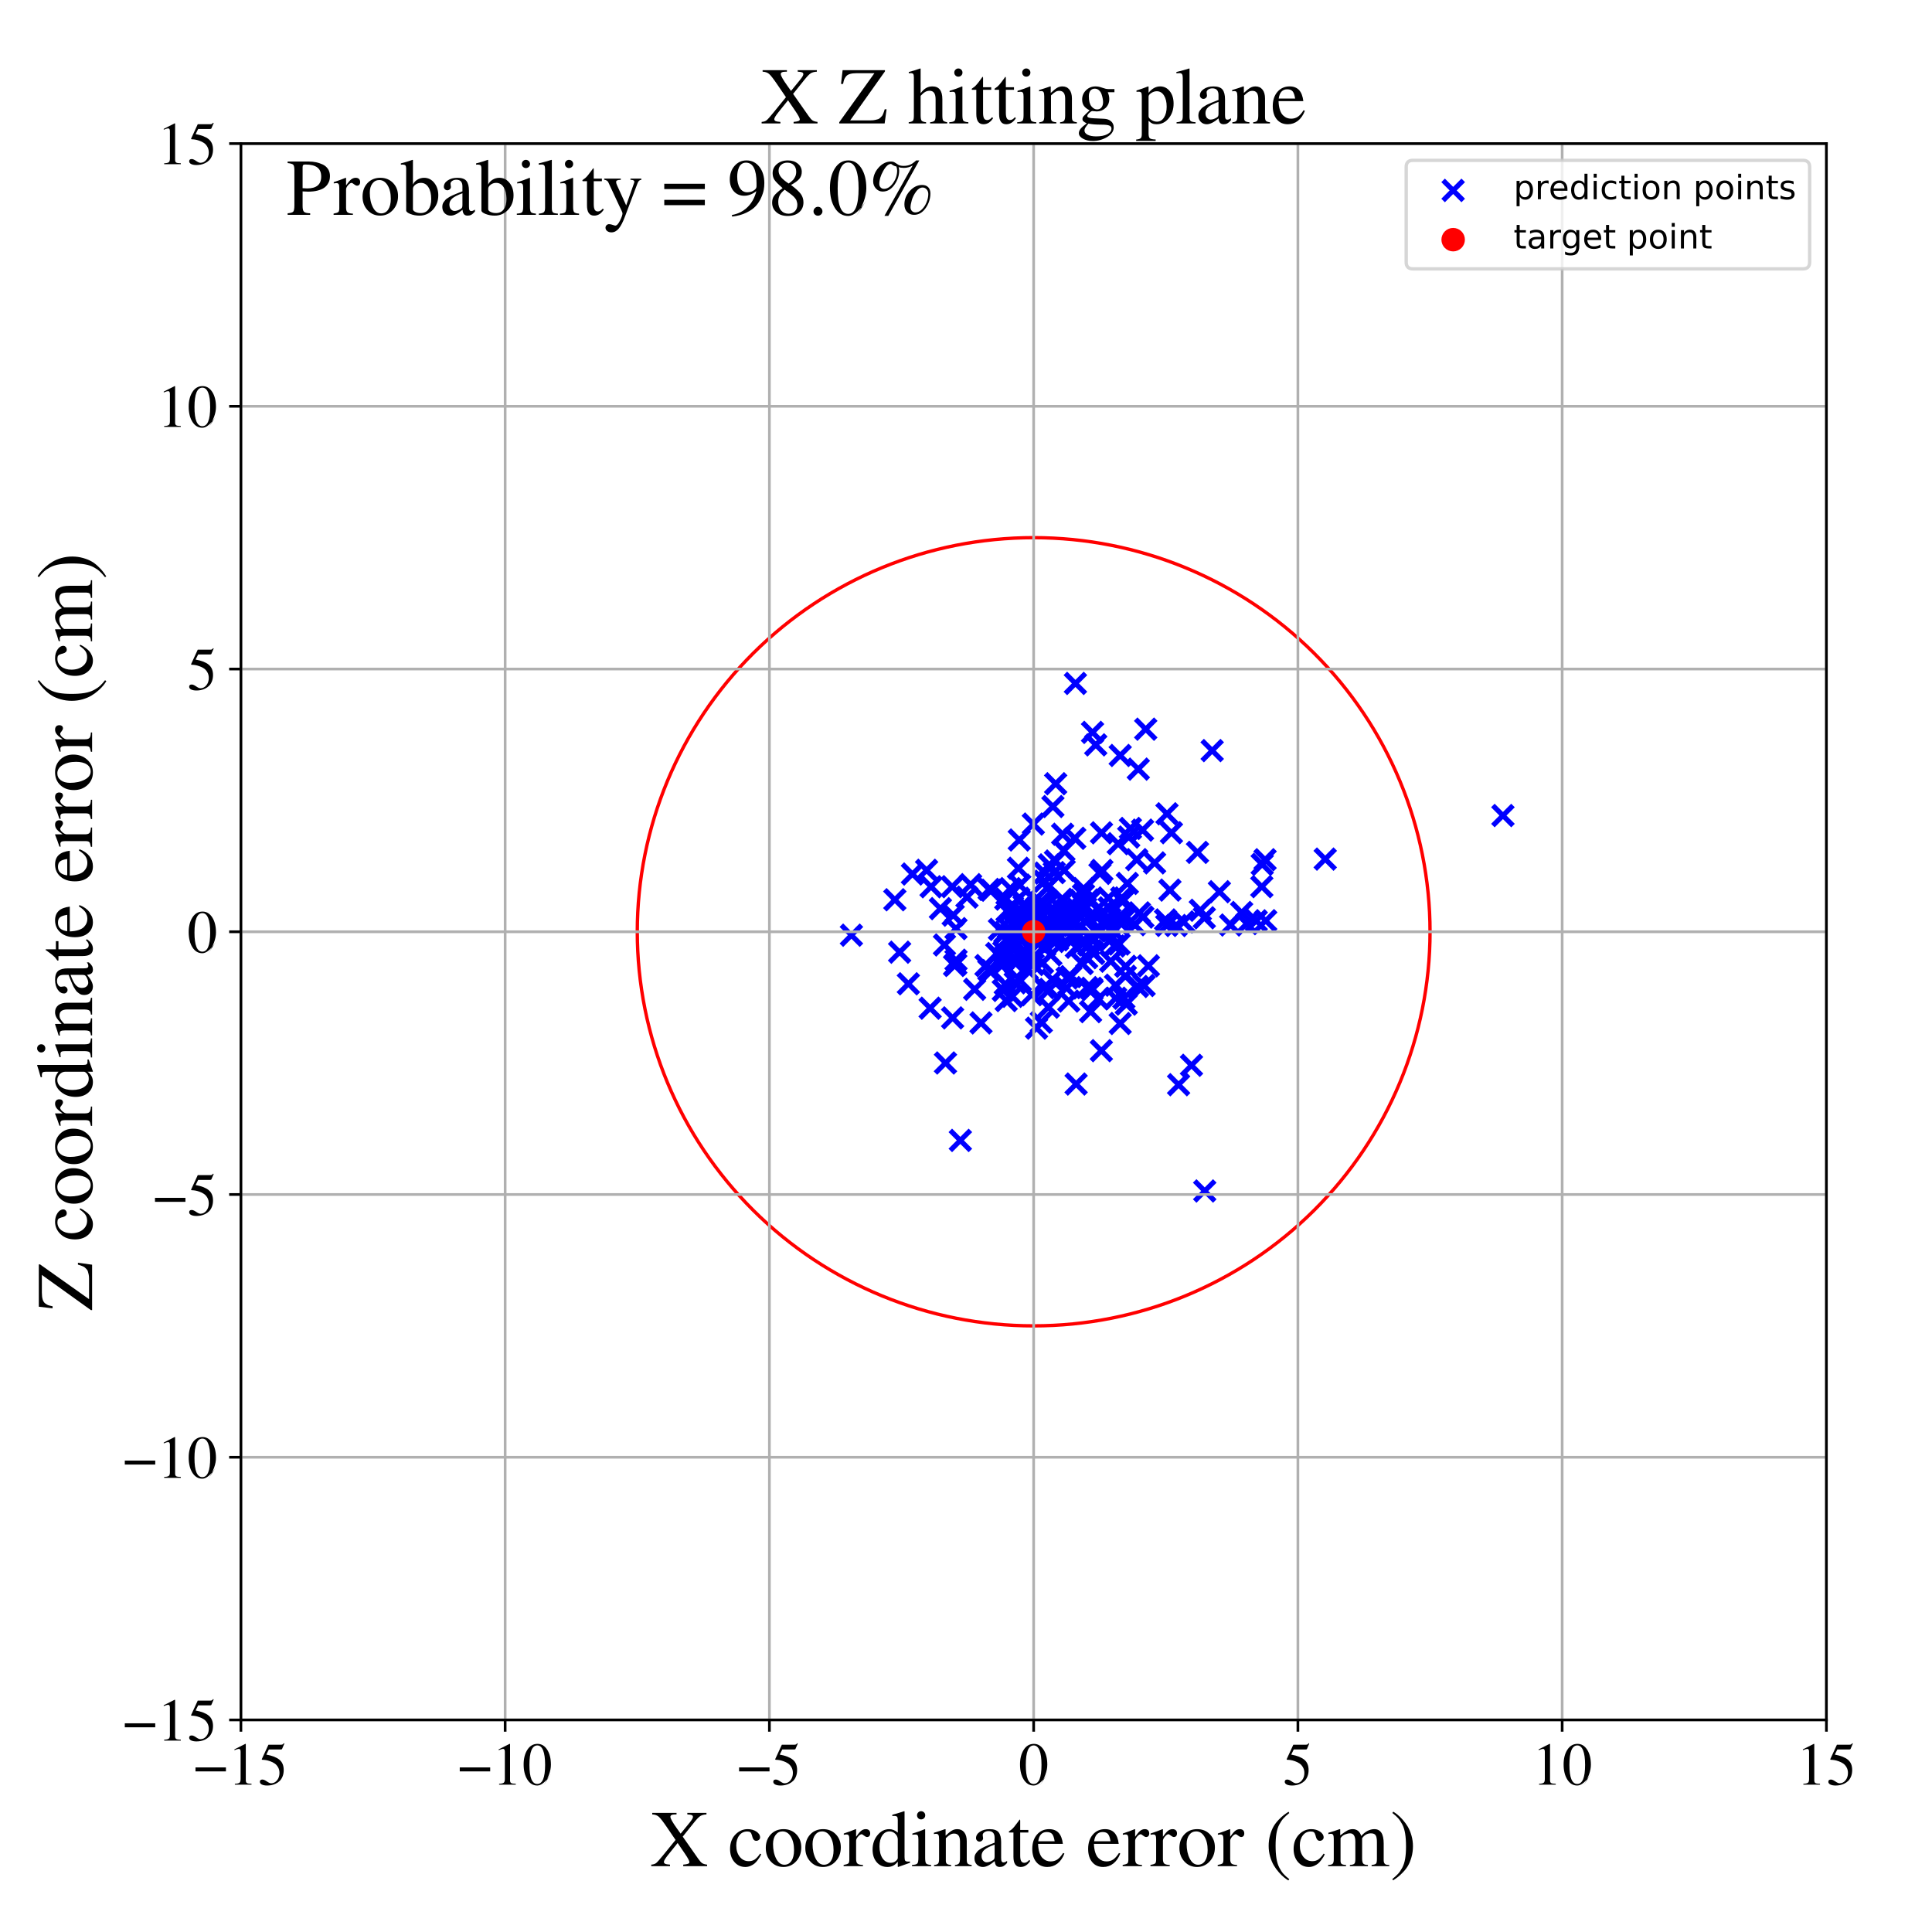 <?xml version="1.0" encoding="utf-8" standalone="no"?>
<!DOCTYPE svg PUBLIC "-//W3C//DTD SVG 1.1//EN"
  "http://www.w3.org/Graphics/SVG/1.1/DTD/svg11.dtd">
<!-- Created with matplotlib (https://matplotlib.org/) -->
<svg height="576pt" version="1.1" viewBox="0 0 576 576" width="576pt" xmlns="http://www.w3.org/2000/svg" xmlns:xlink="http://www.w3.org/1999/xlink">
 <defs>
  <style type="text/css">
*{stroke-linecap:butt;stroke-linejoin:round;}
  </style>
 </defs>
 <g id="figure_1">
  <g id="patch_1">
   <path d="M 0 576 
L 576 576 
L 576 0 
L 0 0 
z
" style="fill:#ffffff;"/>
  </g>
  <g id="axes_1">
   <g id="patch_2">
    <path d="M 71.822 512.784 
L 544.52 512.784 
L 544.52 42.802 
L 71.822 42.802 
z
" style="fill:#ffffff;"/>
   </g>
   <g id="PathCollection_1">
    <defs>
     <path d="M -3 3 
L 3 -3 
M -3 -3 
L 3 3 
" id="mb10c053704" style="stroke:#0000ff;stroke-width:1.5;"/>
    </defs>
    <g clip-path="url(#pa3d87f62c1)">
     <use style="fill:#0000ff;stroke:#0000ff;stroke-width:1.5;" x="323.689" xlink:href="#mb10c053704" y="270.683"/>
     <use style="fill:#0000ff;stroke:#0000ff;stroke-width:1.5;" x="302.472" xlink:href="#mb10c053704" y="285.648"/>
     <use style="fill:#0000ff;stroke:#0000ff;stroke-width:1.5;" x="376.195" xlink:href="#mb10c053704" y="264.347"/>
     <use style="fill:#0000ff;stroke:#0000ff;stroke-width:1.5;" x="327.428" xlink:href="#mb10c053704" y="297.798"/>
     <use style="fill:#0000ff;stroke:#0000ff;stroke-width:1.5;" x="253.841" xlink:href="#mb10c053704" y="278.818"/>
     <use style="fill:#0000ff;stroke:#0000ff;stroke-width:1.5;" x="284.59" xlink:href="#mb10c053704" y="287.837"/>
     <use style="fill:#0000ff;stroke:#0000ff;stroke-width:1.5;" x="340.731" xlink:href="#mb10c053704" y="273.414"/>
     <use style="fill:#0000ff;stroke:#0000ff;stroke-width:1.5;" x="306.142" xlink:href="#mb10c053704" y="273.241"/>
     <use style="fill:#0000ff;stroke:#0000ff;stroke-width:1.5;" x="317.186" xlink:href="#mb10c053704" y="268.43"/>
     <use style="fill:#0000ff;stroke:#0000ff;stroke-width:1.5;" x="311.565" xlink:href="#mb10c053704" y="260.309"/>
     <use style="fill:#0000ff;stroke:#0000ff;stroke-width:1.5;" x="315.281" xlink:href="#mb10c053704" y="280.205"/>
     <use style="fill:#0000ff;stroke:#0000ff;stroke-width:1.5;" x="312.702" xlink:href="#mb10c053704" y="274.576"/>
     <use style="fill:#0000ff;stroke:#0000ff;stroke-width:1.5;" x="330.927" xlink:href="#mb10c053704" y="273.946"/>
     <use style="fill:#0000ff;stroke:#0000ff;stroke-width:1.5;" x="299.618" xlink:href="#mb10c053704" y="278.179"/>
     <use style="fill:#0000ff;stroke:#0000ff;stroke-width:1.5;" x="330.843" xlink:href="#mb10c053704" y="280.435"/>
     <use style="fill:#0000ff;stroke:#0000ff;stroke-width:1.5;" x="334.417" xlink:href="#mb10c053704" y="267.7"/>
     <use style="fill:#0000ff;stroke:#0000ff;stroke-width:1.5;" x="341.583" xlink:href="#mb10c053704" y="217.398"/>
     <use style="fill:#0000ff;stroke:#0000ff;stroke-width:1.5;" x="310.592" xlink:href="#mb10c053704" y="269.553"/>
     <use style="fill:#0000ff;stroke:#0000ff;stroke-width:1.5;" x="337.016" xlink:href="#mb10c053704" y="246.995"/>
     <use style="fill:#0000ff;stroke:#0000ff;stroke-width:1.5;" x="325.143" xlink:href="#mb10c053704" y="301.603"/>
     <use style="fill:#0000ff;stroke:#0000ff;stroke-width:1.5;" x="303.687" xlink:href="#mb10c053704" y="284.798"/>
     <use style="fill:#0000ff;stroke:#0000ff;stroke-width:1.5;" x="292.472" xlink:href="#mb10c053704" y="304.971"/>
     <use style="fill:#0000ff;stroke:#0000ff;stroke-width:1.5;" x="340.639" xlink:href="#mb10c053704" y="247.486"/>
     <use style="fill:#0000ff;stroke:#0000ff;stroke-width:1.5;" x="320.42" xlink:href="#mb10c053704" y="249.921"/>
     <use style="fill:#0000ff;stroke:#0000ff;stroke-width:1.5;" x="349.25" xlink:href="#mb10c053704" y="248.261"/>
     <use style="fill:#0000ff;stroke:#0000ff;stroke-width:1.5;" x="301.15" xlink:href="#mb10c053704" y="271.341"/>
     <use style="fill:#0000ff;stroke:#0000ff;stroke-width:1.5;" x="316.43" xlink:href="#mb10c053704" y="271.111"/>
     <use style="fill:#0000ff;stroke:#0000ff;stroke-width:1.5;" x="551.264" xlink:href="#mb10c053704" y="218.029"/>
     <use style="fill:#0000ff;stroke:#0000ff;stroke-width:1.5;" x="303.447" xlink:href="#mb10c053704" y="271.458"/>
     <use style="fill:#0000ff;stroke:#0000ff;stroke-width:1.5;" x="284.18" xlink:href="#mb10c053704" y="272.848"/>
     <use style="fill:#0000ff;stroke:#0000ff;stroke-width:1.5;" x="281.884" xlink:href="#mb10c053704" y="316.912"/>
     <use style="fill:#0000ff;stroke:#0000ff;stroke-width:1.5;" x="313.91" xlink:href="#mb10c053704" y="240.447"/>
     <use style="fill:#0000ff;stroke:#0000ff;stroke-width:1.5;" x="314.66" xlink:href="#mb10c053704" y="273.93"/>
     <use style="fill:#0000ff;stroke:#0000ff;stroke-width:1.5;" x="310.606" xlink:href="#mb10c053704" y="278.363"/>
     <use style="fill:#0000ff;stroke:#0000ff;stroke-width:1.5;" x="344.228" xlink:href="#mb10c053704" y="257.259"/>
     <use style="fill:#0000ff;stroke:#0000ff;stroke-width:1.5;" x="300.228" xlink:href="#mb10c053704" y="271.606"/>
     <use style="fill:#0000ff;stroke:#0000ff;stroke-width:1.5;" x="312.587" xlink:href="#mb10c053704" y="300.28"/>
     <use style="fill:#0000ff;stroke:#0000ff;stroke-width:1.5;" x="347.846" xlink:href="#mb10c053704" y="275.9"/>
     <use style="fill:#0000ff;stroke:#0000ff;stroke-width:1.5;" x="377.163" xlink:href="#mb10c053704" y="256.316"/>
     <use style="fill:#0000ff;stroke:#0000ff;stroke-width:1.5;" x="294.893" xlink:href="#mb10c053704" y="265.171"/>
     <use style="fill:#0000ff;stroke:#0000ff;stroke-width:1.5;" x="335.595" xlink:href="#mb10c053704" y="288.091"/>
     <use style="fill:#0000ff;stroke:#0000ff;stroke-width:1.5;" x="366.904" xlink:href="#mb10c053704" y="275.777"/>
     <use style="fill:#0000ff;stroke:#0000ff;stroke-width:1.5;" x="355.221" xlink:href="#mb10c053704" y="317.603"/>
     <use style="fill:#0000ff;stroke:#0000ff;stroke-width:1.5;" x="309.299" xlink:href="#mb10c053704" y="280.542"/>
     <use style="fill:#0000ff;stroke:#0000ff;stroke-width:1.5;" x="299.987" xlink:href="#mb10c053704" y="298.309"/>
     <use style="fill:#0000ff;stroke:#0000ff;stroke-width:1.5;" x="272.034" xlink:href="#mb10c053704" y="260.579"/>
     <use style="fill:#0000ff;stroke:#0000ff;stroke-width:1.5;" x="361.396" xlink:href="#mb10c053704" y="223.781"/>
     <use style="fill:#0000ff;stroke:#0000ff;stroke-width:1.5;" x="304.608" xlink:href="#mb10c053704" y="272.204"/>
     <use style="fill:#0000ff;stroke:#0000ff;stroke-width:1.5;" x="285.017" xlink:href="#mb10c053704" y="286.27"/>
     <use style="fill:#0000ff;stroke:#0000ff;stroke-width:1.5;" x="311.404" xlink:href="#mb10c053704" y="262.728"/>
     <use style="fill:#0000ff;stroke:#0000ff;stroke-width:1.5;" x="315.187" xlink:href="#mb10c053704" y="275.96"/>
     <use style="fill:#0000ff;stroke:#0000ff;stroke-width:1.5;" x="333.976" xlink:href="#mb10c053704" y="225.232"/>
     <use style="fill:#0000ff;stroke:#0000ff;stroke-width:1.5;" x="327.934" xlink:href="#mb10c053704" y="260.392"/>
     <use style="fill:#0000ff;stroke:#0000ff;stroke-width:1.5;" x="307.119" xlink:href="#mb10c053704" y="277.233"/>
     <use style="fill:#0000ff;stroke:#0000ff;stroke-width:1.5;" x="310.811" xlink:href="#mb10c053704" y="287.008"/>
     <use style="fill:#0000ff;stroke:#0000ff;stroke-width:1.5;" x="319.246" xlink:href="#mb10c053704" y="291.162"/>
     <use style="fill:#0000ff;stroke:#0000ff;stroke-width:1.5;" x="304.025" xlink:href="#mb10c053704" y="263.887"/>
     <use style="fill:#0000ff;stroke:#0000ff;stroke-width:1.5;" x="336.104" xlink:href="#mb10c053704" y="263.387"/>
     <use style="fill:#0000ff;stroke:#0000ff;stroke-width:1.5;" x="357.853" xlink:href="#mb10c053704" y="271.39"/>
     <use style="fill:#0000ff;stroke:#0000ff;stroke-width:1.5;" x="304.135" xlink:href="#mb10c053704" y="275.455"/>
     <use style="fill:#0000ff;stroke:#0000ff;stroke-width:1.5;" x="323.128" xlink:href="#mb10c053704" y="270.781"/>
     <use style="fill:#0000ff;stroke:#0000ff;stroke-width:1.5;" x="376.306" xlink:href="#mb10c053704" y="257.704"/>
     <use style="fill:#0000ff;stroke:#0000ff;stroke-width:1.5;" x="299.28" xlink:href="#mb10c053704" y="283.771"/>
     <use style="fill:#0000ff;stroke:#0000ff;stroke-width:1.5;" x="270.82" xlink:href="#mb10c053704" y="293.304"/>
     <use style="fill:#0000ff;stroke:#0000ff;stroke-width:1.5;" x="314.679" xlink:href="#mb10c053704" y="256.703"/>
     <use style="fill:#0000ff;stroke:#0000ff;stroke-width:1.5;" x="342.381" xlink:href="#mb10c053704" y="287.936"/>
     <use style="fill:#0000ff;stroke:#0000ff;stroke-width:1.5;" x="311.276" xlink:href="#mb10c053704" y="294.459"/>
     <use style="fill:#0000ff;stroke:#0000ff;stroke-width:1.5;" x="305.369" xlink:href="#mb10c053704" y="273.528"/>
     <use style="fill:#0000ff;stroke:#0000ff;stroke-width:1.5;" x="333.966" xlink:href="#mb10c053704" y="305.14"/>
     <use style="fill:#0000ff;stroke:#0000ff;stroke-width:1.5;" x="335.779" xlink:href="#mb10c053704" y="299.368"/>
     <use style="fill:#0000ff;stroke:#0000ff;stroke-width:1.5;" x="333.376" xlink:href="#mb10c053704" y="251.536"/>
     <use style="fill:#0000ff;stroke:#0000ff;stroke-width:1.5;" x="320.168" xlink:href="#mb10c053704" y="275.662"/>
     <use style="fill:#0000ff;stroke:#0000ff;stroke-width:1.5;" x="327.229" xlink:href="#mb10c053704" y="276.471"/>
     <use style="fill:#0000ff;stroke:#0000ff;stroke-width:1.5;" x="310.452" xlink:href="#mb10c053704" y="304.749"/>
     <use style="fill:#0000ff;stroke:#0000ff;stroke-width:1.5;" x="309.962" xlink:href="#mb10c053704" y="278.572"/>
     <use style="fill:#0000ff;stroke:#0000ff;stroke-width:1.5;" x="319.58" xlink:href="#mb10c053704" y="278.776"/>
     <use style="fill:#0000ff;stroke:#0000ff;stroke-width:1.5;" x="335.189" xlink:href="#mb10c053704" y="274.051"/>
     <use style="fill:#0000ff;stroke:#0000ff;stroke-width:1.5;" x="329.624" xlink:href="#mb10c053704" y="276.071"/>
     <use style="fill:#0000ff;stroke:#0000ff;stroke-width:1.5;" x="325.617" xlink:href="#mb10c053704" y="295.049"/>
     <use style="fill:#0000ff;stroke:#0000ff;stroke-width:1.5;" x="328.8" xlink:href="#mb10c053704" y="271.838"/>
     <use style="fill:#0000ff;stroke:#0000ff;stroke-width:1.5;" x="322.636" xlink:href="#mb10c053704" y="287.282"/>
     <use style="fill:#0000ff;stroke:#0000ff;stroke-width:1.5;" x="314.026" xlink:href="#mb10c053704" y="280.679"/>
     <use style="fill:#0000ff;stroke:#0000ff;stroke-width:1.5;" x="299.949" xlink:href="#mb10c053704" y="280.204"/>
     <use style="fill:#0000ff;stroke:#0000ff;stroke-width:1.5;" x="311.88" xlink:href="#mb10c053704" y="270.076"/>
     <use style="fill:#0000ff;stroke:#0000ff;stroke-width:1.5;" x="303.197" xlink:href="#mb10c053704" y="281.999"/>
     <use style="fill:#0000ff;stroke:#0000ff;stroke-width:1.5;" x="318.159" xlink:href="#mb10c053704" y="291.566"/>
     <use style="fill:#0000ff;stroke:#0000ff;stroke-width:1.5;" x="311.502" xlink:href="#mb10c053704" y="281.913"/>
     <use style="fill:#0000ff;stroke:#0000ff;stroke-width:1.5;" x="332.231" xlink:href="#mb10c053704" y="282.039"/>
     <use style="fill:#0000ff;stroke:#0000ff;stroke-width:1.5;" x="313.785" xlink:href="#mb10c053704" y="292.103"/>
     <use style="fill:#0000ff;stroke:#0000ff;stroke-width:1.5;" x="302.667" xlink:href="#mb10c053704" y="293.019"/>
     <use style="fill:#0000ff;stroke:#0000ff;stroke-width:1.5;" x="306.165" xlink:href="#mb10c053704" y="270.995"/>
     <use style="fill:#0000ff;stroke:#0000ff;stroke-width:1.5;" x="312.831" xlink:href="#mb10c053704" y="257.853"/>
     <use style="fill:#0000ff;stroke:#0000ff;stroke-width:1.5;" x="333.64" xlink:href="#mb10c053704" y="281.461"/>
     <use style="fill:#0000ff;stroke:#0000ff;stroke-width:1.5;" x="297.179" xlink:href="#mb10c053704" y="284.269"/>
     <use style="fill:#0000ff;stroke:#0000ff;stroke-width:1.5;" x="328.4" xlink:href="#mb10c053704" y="248.293"/>
     <use style="fill:#0000ff;stroke:#0000ff;stroke-width:1.5;" x="316.535" xlink:href="#mb10c053704" y="268.116"/>
     <use style="fill:#0000ff;stroke:#0000ff;stroke-width:1.5;" x="277.59" xlink:href="#mb10c053704" y="264.377"/>
     <use style="fill:#0000ff;stroke:#0000ff;stroke-width:1.5;" x="319.734" xlink:href="#mb10c053704" y="279.537"/>
     <use style="fill:#0000ff;stroke:#0000ff;stroke-width:1.5;" x="339.137" xlink:href="#mb10c053704" y="294.11"/>
     <use style="fill:#0000ff;stroke:#0000ff;stroke-width:1.5;" x="285.008" xlink:href="#mb10c053704" y="276.853"/>
     <use style="fill:#0000ff;stroke:#0000ff;stroke-width:1.5;" x="317.188" xlink:href="#mb10c053704" y="253.631"/>
     <use style="fill:#0000ff;stroke:#0000ff;stroke-width:1.5;" x="317.265" xlink:href="#mb10c053704" y="272.038"/>
     <use style="fill:#0000ff;stroke:#0000ff;stroke-width:1.5;" x="301.858" xlink:href="#mb10c053704" y="270.291"/>
     <use style="fill:#0000ff;stroke:#0000ff;stroke-width:1.5;" x="317.989" xlink:href="#mb10c053704" y="294.553"/>
     <use style="fill:#0000ff;stroke:#0000ff;stroke-width:1.5;" x="330.673" xlink:href="#mb10c053704" y="270.655"/>
     <use style="fill:#0000ff;stroke:#0000ff;stroke-width:1.5;" x="309.546" xlink:href="#mb10c053704" y="274.507"/>
     <use style="fill:#0000ff;stroke:#0000ff;stroke-width:1.5;" x="306.401" xlink:href="#mb10c053704" y="284.612"/>
     <use style="fill:#0000ff;stroke:#0000ff;stroke-width:1.5;" x="377.358" xlink:href="#mb10c053704" y="274.493"/>
     <use style="fill:#0000ff;stroke:#0000ff;stroke-width:1.5;" x="318.176" xlink:href="#mb10c053704" y="271.095"/>
     <use style="fill:#0000ff;stroke:#0000ff;stroke-width:1.5;" x="350.642" xlink:href="#mb10c053704" y="275.923"/>
     <use style="fill:#0000ff;stroke:#0000ff;stroke-width:1.5;" x="332.64" xlink:href="#mb10c053704" y="297.599"/>
     <use style="fill:#0000ff;stroke:#0000ff;stroke-width:1.5;" x="333.114" xlink:href="#mb10c053704" y="273.868"/>
     <use style="fill:#0000ff;stroke:#0000ff;stroke-width:1.5;" x="448.08" xlink:href="#mb10c053704" y="243.144"/>
     <use style="fill:#0000ff;stroke:#0000ff;stroke-width:1.5;" x="303.634" xlink:href="#mb10c053704" y="258.859"/>
     <use style="fill:#0000ff;stroke:#0000ff;stroke-width:1.5;" x="371.682" xlink:href="#mb10c053704" y="275.364"/>
     <use style="fill:#0000ff;stroke:#0000ff;stroke-width:1.5;" x="286.315" xlink:href="#mb10c053704" y="340"/>
     <use style="fill:#0000ff;stroke:#0000ff;stroke-width:1.5;" x="308.832" xlink:href="#mb10c053704" y="285.418"/>
     <use style="fill:#0000ff;stroke:#0000ff;stroke-width:1.5;" x="300.61" xlink:href="#mb10c053704" y="276.672"/>
     <use style="fill:#0000ff;stroke:#0000ff;stroke-width:1.5;" x="281.583" xlink:href="#mb10c053704" y="281.729"/>
     <use style="fill:#0000ff;stroke:#0000ff;stroke-width:1.5;" x="324.459" xlink:href="#mb10c053704" y="273.575"/>
     <use style="fill:#0000ff;stroke:#0000ff;stroke-width:1.5;" x="299.64" xlink:href="#mb10c053704" y="278.008"/>
     <use style="fill:#0000ff;stroke:#0000ff;stroke-width:1.5;" x="307.896" xlink:href="#mb10c053704" y="278.831"/>
     <use style="fill:#0000ff;stroke:#0000ff;stroke-width:1.5;" x="317.74" xlink:href="#mb10c053704" y="272.642"/>
     <use style="fill:#0000ff;stroke:#0000ff;stroke-width:1.5;" x="828.447" xlink:href="#mb10c053704" y="256.616"/>
     <use style="fill:#0000ff;stroke:#0000ff;stroke-width:1.5;" x="352.879" xlink:href="#mb10c053704" y="274.859"/>
     <use style="fill:#0000ff;stroke:#0000ff;stroke-width:1.5;" x="308.994" xlink:href="#mb10c053704" y="270.733"/>
     <use style="fill:#0000ff;stroke:#0000ff;stroke-width:1.5;" x="319.033" xlink:href="#mb10c053704" y="276.401"/>
     <use style="fill:#0000ff;stroke:#0000ff;stroke-width:1.5;" x="326.678" xlink:href="#mb10c053704" y="222.071"/>
     <use style="fill:#0000ff;stroke:#0000ff;stroke-width:1.5;" x="315.28" xlink:href="#mb10c053704" y="272.341"/>
     <use style="fill:#0000ff;stroke:#0000ff;stroke-width:1.5;" x="312.135" xlink:href="#mb10c053704" y="264.738"/>
     <use style="fill:#0000ff;stroke:#0000ff;stroke-width:1.5;" x="320.621" xlink:href="#mb10c053704" y="203.755"/>
     <use style="fill:#0000ff;stroke:#0000ff;stroke-width:1.5;" x="308.275" xlink:href="#mb10c053704" y="272.203"/>
     <use style="fill:#0000ff;stroke:#0000ff;stroke-width:1.5;" x="328.866" xlink:href="#mb10c053704" y="275.185"/>
     <use style="fill:#0000ff;stroke:#0000ff;stroke-width:1.5;" x="308.043" xlink:href="#mb10c053704" y="287.557"/>
     <use style="fill:#0000ff;stroke:#0000ff;stroke-width:1.5;" x="333.844" xlink:href="#mb10c053704" y="274.946"/>
     <use style="fill:#0000ff;stroke:#0000ff;stroke-width:1.5;" x="305.473" xlink:href="#mb10c053704" y="284.495"/>
     <use style="fill:#0000ff;stroke:#0000ff;stroke-width:1.5;" x="324.073" xlink:href="#mb10c053704" y="294.441"/>
     <use style="fill:#0000ff;stroke:#0000ff;stroke-width:1.5;" x="302.823" xlink:href="#mb10c053704" y="275.957"/>
     <use style="fill:#0000ff;stroke:#0000ff;stroke-width:1.5;" x="302.387" xlink:href="#mb10c053704" y="285.447"/>
     <use style="fill:#0000ff;stroke:#0000ff;stroke-width:1.5;" x="313.265" xlink:href="#mb10c053704" y="276.131"/>
     <use style="fill:#0000ff;stroke:#0000ff;stroke-width:1.5;" x="330.447" xlink:href="#mb10c053704" y="267.715"/>
     <use style="fill:#0000ff;stroke:#0000ff;stroke-width:1.5;" x="357.02" xlink:href="#mb10c053704" y="254.129"/>
     <use style="fill:#0000ff;stroke:#0000ff;stroke-width:1.5;" x="308.703" xlink:href="#mb10c053704" y="268.283"/>
     <use style="fill:#0000ff;stroke:#0000ff;stroke-width:1.5;" x="330.146" xlink:href="#mb10c053704" y="274.564"/>
     <use style="fill:#0000ff;stroke:#0000ff;stroke-width:1.5;" x="315.978" xlink:href="#mb10c053704" y="279.072"/>
     <use style="fill:#0000ff;stroke:#0000ff;stroke-width:1.5;" x="288.291" xlink:href="#mb10c053704" y="267.475"/>
     <use style="fill:#0000ff;stroke:#0000ff;stroke-width:1.5;" x="324.445" xlink:href="#mb10c053704" y="279.092"/>
     <use style="fill:#0000ff;stroke:#0000ff;stroke-width:1.5;" x="299.115" xlink:href="#mb10c053704" y="295.284"/>
     <use style="fill:#0000ff;stroke:#0000ff;stroke-width:1.5;" x="339.368" xlink:href="#mb10c053704" y="229.305"/>
     <use style="fill:#0000ff;stroke:#0000ff;stroke-width:1.5;" x="323.029" xlink:href="#mb10c053704" y="266.8"/>
     <use style="fill:#0000ff;stroke:#0000ff;stroke-width:1.5;" x="328.514" xlink:href="#mb10c053704" y="259.508"/>
     <use style="fill:#0000ff;stroke:#0000ff;stroke-width:1.5;" x="283.877" xlink:href="#mb10c053704" y="264.356"/>
     <use style="fill:#0000ff;stroke:#0000ff;stroke-width:1.5;" x="280.37" xlink:href="#mb10c053704" y="270.889"/>
     <use style="fill:#0000ff;stroke:#0000ff;stroke-width:1.5;" x="314.737" xlink:href="#mb10c053704" y="233.661"/>
     <use style="fill:#0000ff;stroke:#0000ff;stroke-width:1.5;" x="284.006" xlink:href="#mb10c053704" y="303.467"/>
     <use style="fill:#0000ff;stroke:#0000ff;stroke-width:1.5;" x="314.307" xlink:href="#mb10c053704" y="260.158"/>
     <use style="fill:#0000ff;stroke:#0000ff;stroke-width:1.5;" x="309.029" xlink:href="#mb10c053704" y="306.525"/>
     <use style="fill:#0000ff;stroke:#0000ff;stroke-width:1.5;" x="295.714" xlink:href="#mb10c053704" y="289.382"/>
     <use style="fill:#0000ff;stroke:#0000ff;stroke-width:1.5;" x="395.097" xlink:href="#mb10c053704" y="256.133"/>
     <use style="fill:#0000ff;stroke:#0000ff;stroke-width:1.5;" x="302.735" xlink:href="#mb10c053704" y="287.169"/>
     <use style="fill:#0000ff;stroke:#0000ff;stroke-width:1.5;" x="320.898" xlink:href="#mb10c053704" y="282.403"/>
     <use style="fill:#0000ff;stroke:#0000ff;stroke-width:1.5;" x="319.65" xlink:href="#mb10c053704" y="274.075"/>
     <use style="fill:#0000ff;stroke:#0000ff;stroke-width:1.5;" x="937.976" xlink:href="#mb10c053704" y="278.244"/>
     <use style="fill:#0000ff;stroke:#0000ff;stroke-width:1.5;" x="317.279" xlink:href="#mb10c053704" y="259.477"/>
     <use style="fill:#0000ff;stroke:#0000ff;stroke-width:1.5;" x="303.864" xlink:href="#mb10c053704" y="279.392"/>
     <use style="fill:#0000ff;stroke:#0000ff;stroke-width:1.5;" x="295.561" xlink:href="#mb10c053704" y="265.411"/>
     <use style="fill:#0000ff;stroke:#0000ff;stroke-width:1.5;" x="325.462" xlink:href="#mb10c053704" y="294.644"/>
     <use style="fill:#0000ff;stroke:#0000ff;stroke-width:1.5;" x="335.507" xlink:href="#mb10c053704" y="291.065"/>
     <use style="fill:#0000ff;stroke:#0000ff;stroke-width:1.5;" x="293.955" xlink:href="#mb10c053704" y="287.871"/>
     <use style="fill:#0000ff;stroke:#0000ff;stroke-width:1.5;" x="299.635" xlink:href="#mb10c053704" y="285.345"/>
     <use style="fill:#0000ff;stroke:#0000ff;stroke-width:1.5;" x="299.846" xlink:href="#mb10c053704" y="268.06"/>
     <use style="fill:#0000ff;stroke:#0000ff;stroke-width:1.5;" x="325.48" xlink:href="#mb10c053704" y="279.141"/>
     <use style="fill:#0000ff;stroke:#0000ff;stroke-width:1.5;" x="268.215" xlink:href="#mb10c053704" y="283.885"/>
     <use style="fill:#0000ff;stroke:#0000ff;stroke-width:1.5;" x="359.054" xlink:href="#mb10c053704" y="273.63"/>
     <use style="fill:#0000ff;stroke:#0000ff;stroke-width:1.5;" x="335.066" xlink:href="#mb10c053704" y="297.598"/>
     <use style="fill:#0000ff;stroke:#0000ff;stroke-width:1.5;" x="338.905" xlink:href="#mb10c053704" y="256.288"/>
     <use style="fill:#0000ff;stroke:#0000ff;stroke-width:1.5;" x="290.581" xlink:href="#mb10c053704" y="294.95"/>
     <use style="fill:#0000ff;stroke:#0000ff;stroke-width:1.5;" x="326.463" xlink:href="#mb10c053704" y="277.557"/>
     <use style="fill:#0000ff;stroke:#0000ff;stroke-width:1.5;" x="359.176" xlink:href="#mb10c053704" y="355.073"/>
     <use style="fill:#0000ff;stroke:#0000ff;stroke-width:1.5;" x="347.495" xlink:href="#mb10c053704" y="274.269"/>
     <use style="fill:#0000ff;stroke:#0000ff;stroke-width:1.5;" x="312.902" xlink:href="#mb10c053704" y="294.968"/>
     <use style="fill:#0000ff;stroke:#0000ff;stroke-width:1.5;" x="305.872" xlink:href="#mb10c053704" y="288.651"/>
     <use style="fill:#0000ff;stroke:#0000ff;stroke-width:1.5;" x="310.366" xlink:href="#mb10c053704" y="269.624"/>
     <use style="fill:#0000ff;stroke:#0000ff;stroke-width:1.5;" x="319.612" xlink:href="#mb10c053704" y="274.391"/>
     <use style="fill:#0000ff;stroke:#0000ff;stroke-width:1.5;" x="328.352" xlink:href="#mb10c053704" y="313.242"/>
     <use style="fill:#0000ff;stroke:#0000ff;stroke-width:1.5;" x="276.256" xlink:href="#mb10c053704" y="259.463"/>
     <use style="fill:#0000ff;stroke:#0000ff;stroke-width:1.5;" x="322.616" xlink:href="#mb10c053704" y="281.305"/>
     <use style="fill:#0000ff;stroke:#0000ff;stroke-width:1.5;" x="325.203" xlink:href="#mb10c053704" y="268.254"/>
     <use style="fill:#0000ff;stroke:#0000ff;stroke-width:1.5;" x="318.067" xlink:href="#mb10c053704" y="276.263"/>
     <use style="fill:#0000ff;stroke:#0000ff;stroke-width:1.5;" x="324.773" xlink:href="#mb10c053704" y="273.798"/>
     <use style="fill:#0000ff;stroke:#0000ff;stroke-width:1.5;" x="313.292" xlink:href="#mb10c053704" y="284.684"/>
     <use style="fill:#0000ff;stroke:#0000ff;stroke-width:1.5;" x="347.921" xlink:href="#mb10c053704" y="242.621"/>
     <use style="fill:#0000ff;stroke:#0000ff;stroke-width:1.5;" x="299.708" xlink:href="#mb10c053704" y="293.401"/>
     <use style="fill:#0000ff;stroke:#0000ff;stroke-width:1.5;" x="308.729" xlink:href="#mb10c053704" y="280.69"/>
     <use style="fill:#0000ff;stroke:#0000ff;stroke-width:1.5;" x="308.078" xlink:href="#mb10c053704" y="245.683"/>
     <use style="fill:#0000ff;stroke:#0000ff;stroke-width:1.5;" x="324.467" xlink:href="#mb10c053704" y="268.319"/>
     <use style="fill:#0000ff;stroke:#0000ff;stroke-width:1.5;" x="266.787" xlink:href="#mb10c053704" y="268.252"/>
     <use style="fill:#0000ff;stroke:#0000ff;stroke-width:1.5;" x="322.264" xlink:href="#mb10c053704" y="268.789"/>
     <use style="fill:#0000ff;stroke:#0000ff;stroke-width:1.5;" x="370.18" xlink:href="#mb10c053704" y="272.04"/>
     <use style="fill:#0000ff;stroke:#0000ff;stroke-width:1.5;" x="336.508" xlink:href="#mb10c053704" y="249.555"/>
     <use style="fill:#0000ff;stroke:#0000ff;stroke-width:1.5;" x="308.828" xlink:href="#mb10c053704" y="273.487"/>
     <use style="fill:#0000ff;stroke:#0000ff;stroke-width:1.5;" x="289.373" xlink:href="#mb10c053704" y="263.745"/>
     <use style="fill:#0000ff;stroke:#0000ff;stroke-width:1.5;" x="284.958" xlink:href="#mb10c053704" y="287.501"/>
     <use style="fill:#0000ff;stroke:#0000ff;stroke-width:1.5;" x="334.627" xlink:href="#mb10c053704" y="268.806"/>
     <use style="fill:#0000ff;stroke:#0000ff;stroke-width:1.5;" x="309.031" xlink:href="#mb10c053704" y="274.76"/>
     <use style="fill:#0000ff;stroke:#0000ff;stroke-width:1.5;" x="324.573" xlink:href="#mb10c053704" y="281.74"/>
     <use style="fill:#0000ff;stroke:#0000ff;stroke-width:1.5;" x="277.304" xlink:href="#mb10c053704" y="300.579"/>
     <use style="fill:#0000ff;stroke:#0000ff;stroke-width:1.5;" x="307.588" xlink:href="#mb10c053704" y="296.556"/>
     <use style="fill:#0000ff;stroke:#0000ff;stroke-width:1.5;" x="304.208" xlink:href="#mb10c053704" y="292.41"/>
     <use style="fill:#0000ff;stroke:#0000ff;stroke-width:1.5;" x="310.237" xlink:href="#mb10c053704" y="268.976"/>
     <use style="fill:#0000ff;stroke:#0000ff;stroke-width:1.5;" x="341.1" xlink:href="#mb10c053704" y="293.816"/>
     <use style="fill:#0000ff;stroke:#0000ff;stroke-width:1.5;" x="310.483" xlink:href="#mb10c053704" y="269.441"/>
     <use style="fill:#0000ff;stroke:#0000ff;stroke-width:1.5;" x="325.325" xlink:href="#mb10c053704" y="283.473"/>
     <use style="fill:#0000ff;stroke:#0000ff;stroke-width:1.5;" x="305.32" xlink:href="#mb10c053704" y="270.025"/>
     <use style="fill:#0000ff;stroke:#0000ff;stroke-width:1.5;" x="299.066" xlink:href="#mb10c053704" y="286.065"/>
     <use style="fill:#0000ff;stroke:#0000ff;stroke-width:1.5;" x="563.748" xlink:href="#mb10c053704" y="286.437"/>
     <use style="fill:#0000ff;stroke:#0000ff;stroke-width:1.5;" x="374.535" xlink:href="#mb10c053704" y="274.529"/>
     <use style="fill:#0000ff;stroke:#0000ff;stroke-width:1.5;" x="320.898" xlink:href="#mb10c053704" y="272.173"/>
     <use style="fill:#0000ff;stroke:#0000ff;stroke-width:1.5;" x="305.713" xlink:href="#mb10c053704" y="274.948"/>
     <use style="fill:#0000ff;stroke:#0000ff;stroke-width:1.5;" x="298.647" xlink:href="#mb10c053704" y="287.883"/>
     <use style="fill:#0000ff;stroke:#0000ff;stroke-width:1.5;" x="303.757" xlink:href="#mb10c053704" y="267.808"/>
     <use style="fill:#0000ff;stroke:#0000ff;stroke-width:1.5;" x="301.889" xlink:href="#mb10c053704" y="275.691"/>
     <use style="fill:#0000ff;stroke:#0000ff;stroke-width:1.5;" x="320.829" xlink:href="#mb10c053704" y="323.191"/>
     <use style="fill:#0000ff;stroke:#0000ff;stroke-width:1.5;" x="323.045" xlink:href="#mb10c053704" y="264.923"/>
     <use style="fill:#0000ff;stroke:#0000ff;stroke-width:1.5;" x="318.758" xlink:href="#mb10c053704" y="272.804"/>
     <use style="fill:#0000ff;stroke:#0000ff;stroke-width:1.5;" x="301.199" xlink:href="#mb10c053704" y="264.923"/>
     <use style="fill:#0000ff;stroke:#0000ff;stroke-width:1.5;" x="318.636" xlink:href="#mb10c053704" y="298.455"/>
     <use style="fill:#0000ff;stroke:#0000ff;stroke-width:1.5;" x="325.719" xlink:href="#mb10c053704" y="218.35"/>
     <use style="fill:#0000ff;stroke:#0000ff;stroke-width:1.5;" x="339.696" xlink:href="#mb10c053704" y="272.157"/>
     <use style="fill:#0000ff;stroke:#0000ff;stroke-width:1.5;" x="297.972" xlink:href="#mb10c053704" y="277.095"/>
     <use style="fill:#0000ff;stroke:#0000ff;stroke-width:1.5;" x="317.214" xlink:href="#mb10c053704" y="273.42"/>
     <use style="fill:#0000ff;stroke:#0000ff;stroke-width:1.5;" x="332.579" xlink:href="#mb10c053704" y="293.724"/>
     <use style="fill:#0000ff;stroke:#0000ff;stroke-width:1.5;" x="301.794" xlink:href="#mb10c053704" y="297.04"/>
     <use style="fill:#0000ff;stroke:#0000ff;stroke-width:1.5;" x="316.812" xlink:href="#mb10c053704" y="248.724"/>
     <use style="fill:#0000ff;stroke:#0000ff;stroke-width:1.5;" x="331.788" xlink:href="#mb10c053704" y="277.393"/>
     <use style="fill:#0000ff;stroke:#0000ff;stroke-width:1.5;" x="326.066" xlink:href="#mb10c053704" y="284.252"/>
     <use style="fill:#0000ff;stroke:#0000ff;stroke-width:1.5;" x="303.885" xlink:href="#mb10c053704" y="250.432"/>
     <use style="fill:#0000ff;stroke:#0000ff;stroke-width:1.5;" x="323.962" xlink:href="#mb10c053704" y="285.526"/>
     <use style="fill:#0000ff;stroke:#0000ff;stroke-width:1.5;" x="306.274" xlink:href="#mb10c053704" y="288.996"/>
     <use style="fill:#0000ff;stroke:#0000ff;stroke-width:1.5;" x="351.381" xlink:href="#mb10c053704" y="323.388"/>
     <use style="fill:#0000ff;stroke:#0000ff;stroke-width:1.5;" x="294.806" xlink:href="#mb10c053704" y="289.196"/>
     <use style="fill:#0000ff;stroke:#0000ff;stroke-width:1.5;" x="348.797" xlink:href="#mb10c053704" y="265.373"/>
     <use style="fill:#0000ff;stroke:#0000ff;stroke-width:1.5;" x="304.617" xlink:href="#mb10c053704" y="284.634"/>
     <use style="fill:#0000ff;stroke:#0000ff;stroke-width:1.5;" x="363.545" xlink:href="#mb10c053704" y="265.851"/>
     <use style="fill:#0000ff;stroke:#0000ff;stroke-width:1.5;" x="301.749" xlink:href="#mb10c053704" y="279.692"/>
     <use style="fill:#0000ff;stroke:#0000ff;stroke-width:1.5;" x="331.142" xlink:href="#mb10c053704" y="286.569"/>
     <use style="fill:#0000ff;stroke:#0000ff;stroke-width:1.5;" x="338.292" xlink:href="#mb10c053704" y="275.679"/>
    </g>
   </g>
   <g id="PathCollection_2">
    <defs>
     <path d="M 0 3 
C 0.796 3 1.559 2.684 2.121 2.121 
C 2.684 1.559 3 0.796 3 0 
C 3 -0.796 2.684 -1.559 2.121 -2.121 
C 1.559 -2.684 0.796 -3 0 -3 
C -0.796 -3 -1.559 -2.684 -2.121 -2.121 
C -2.684 -1.559 -3 -0.796 -3 0 
C -3 0.796 -2.684 1.559 -2.121 2.121 
C -1.559 2.684 -0.796 3 0 3 
z
" id="m650ff4b24a" style="stroke:#ff0000;"/>
    </defs>
    <g clip-path="url(#pa3d87f62c1)">
     <use style="fill:#ff0000;stroke:#ff0000;" x="308.171" xlink:href="#m650ff4b24a" y="277.793"/>
    </g>
   </g>
   <g id="patch_3">
    <path clip-path="url(#pa3d87f62c1)" d="M 308.171 395.288 
C 339.511 395.288 369.572 382.908 391.733 360.875 
C 413.894 338.841 426.346 308.953 426.346 277.793 
C 426.346 246.633 413.894 216.745 391.733 194.711 
C 369.572 172.677 339.511 160.297 308.171 160.297 
C 276.831 160.297 246.77 172.677 224.609 194.711 
C 202.448 216.745 189.997 246.633 189.997 277.793 
C 189.997 308.953 202.448 338.841 224.609 360.875 
C 246.77 382.908 276.831 395.288 308.171 395.288 
z
" style="fill:none;stroke:#ff0000;stroke-linejoin:miter;"/>
   </g>
   <g id="matplotlib.axis_1">
    <g id="xtick_1">
     <g id="line2d_1">
      <path clip-path="url(#pa3d87f62c1)" d="M 71.822 512.784 
L 71.822 42.802 
" style="fill:none;stroke:#b0b0b0;stroke-linecap:square;stroke-width:0.8;"/>
     </g>
     <g id="line2d_2">
      <defs>
       <path d="M 0 0 
L 0 3.5 
" id="m227b94dd46" style="stroke:#000000;stroke-width:0.8;"/>
      </defs>
      <g>
       <use style="stroke:#000000;stroke-width:0.8;" x="71.822" xlink:href="#m227b94dd46" y="512.784"/>
      </g>
     </g>
     <g id="text_1">
      <!-- −15 -->
      <defs>
       <path d="M 3 22 
L 3 28.594 
L 53.406 28.594 
L 53.406 22 
z
" id="FreeSerif-8722"/>
       <path d="M 18.297 59.297 
Q 16.5 59.297 11.094 57.094 
L 11.094 58.5 
L 29.094 67.594 
L 29.906 67.406 
L 29.906 7.406 
Q 29.906 3.797 31.703 2.688 
Q 33.5 1.594 39.406 1.5 
L 39.406 0 
L 11.797 0 
L 11.797 1.5 
Q 17.406 1.703 19.344 3.141 
Q 21.297 4.594 21.297 9.297 
L 21.297 54.594 
Q 21.297 59.297 18.297 59.297 
z
" id="FreeSerif-49"/>
       <path d="M 35.703 19.406 
Q 35.703 24.703 33.344 28.797 
Q 31 32.906 27.641 35.156 
Q 24.297 37.406 20.141 38.844 
Q 16 40.297 12.953 40.75 
Q 9.906 41.203 7.594 41.203 
Q 6.406 41.203 6.406 42 
Q 6.406 42.297 6.5 42.5 
L 17.406 66.203 
L 38.297 66.203 
Q 39.906 66.203 40.844 66.703 
Q 41.797 67.203 42.906 68.797 
L 43.797 68.094 
L 40 59.203 
Q 39.594 58.297 37.703 58.297 
L 18.094 58.297 
L 13.906 49.797 
Q 28.5 47.203 35.594 41.344 
Q 42.703 35.5 42.703 24.203 
Q 42.703 18.297 40.844 13.688 
Q 39 9.094 36.141 6.297 
Q 33.297 3.5 29.547 1.703 
Q 25.797 -0.094 22.344 -0.75 
Q 18.906 -1.406 15.406 -1.406 
Q 9.797 -1.406 6.5 0.25 
Q 3.203 1.906 3.203 4.797 
Q 3.203 8.5 7.5 8.5 
Q 10.297 8.5 14.75 5.391 
Q 19.203 2.297 21.797 2.297 
Q 27.703 2.297 31.703 7.25 
Q 35.703 12.203 35.703 19.406 
z
" id="FreeSerif-53"/>
      </defs>
      <g transform="translate(57.746 532.077)scale(0.18 -0.18)">
       <use xlink:href="#FreeSerif-8722"/>
       <use x="56.4" xlink:href="#FreeSerif-49"/>
       <use x="106.4" xlink:href="#FreeSerif-53"/>
      </g>
     </g>
    </g>
    <g id="xtick_2">
     <g id="line2d_3">
      <path clip-path="url(#pa3d87f62c1)" d="M 150.605 512.784 
L 150.605 42.802 
" style="fill:none;stroke:#b0b0b0;stroke-linecap:square;stroke-width:0.8;"/>
     </g>
     <g id="line2d_4">
      <g>
       <use style="stroke:#000000;stroke-width:0.8;" x="150.605" xlink:href="#m227b94dd46" y="512.784"/>
      </g>
     </g>
     <g id="text_2">
      <!-- −10 -->
      <defs>
       <path d="M 47.594 17.797 
Q 35.203 -1.406 25 -1.406 
Q 14.797 -1.406 8.594 8.391 
Q 2.406 18.203 2.406 33.594 
Q 2.406 48.094 8.594 57.844 
Q 14.797 67.594 25.406 67.594 
Q 35.203 67.594 41.391 58 
Q 47.594 48.406 47.594 33 
Q 47.594 17.797 35.203 -1.406 
z
M 25.094 65 
Q 12 65 12 32.703 
Q 12 1.203 25 1.203 
Q 38 1.203 38 32.797 
Q 38 48.5 34.703 56.75 
Q 31.406 65 25.094 65 
z
" id="FreeSerif-48"/>
      </defs>
      <g transform="translate(136.529 532.077)scale(0.18 -0.18)">
       <use xlink:href="#FreeSerif-8722"/>
       <use x="56.4" xlink:href="#FreeSerif-49"/>
       <use x="106.4" xlink:href="#FreeSerif-48"/>
      </g>
     </g>
    </g>
    <g id="xtick_3">
     <g id="line2d_5">
      <path clip-path="url(#pa3d87f62c1)" d="M 229.388 512.784 
L 229.388 42.802 
" style="fill:none;stroke:#b0b0b0;stroke-linecap:square;stroke-width:0.8;"/>
     </g>
     <g id="line2d_6">
      <g>
       <use style="stroke:#000000;stroke-width:0.8;" x="229.388" xlink:href="#m227b94dd46" y="512.784"/>
      </g>
     </g>
     <g id="text_3">
      <!-- −5 -->
      <g transform="translate(219.812 532.077)scale(0.18 -0.18)">
       <use xlink:href="#FreeSerif-8722"/>
       <use x="56.4" xlink:href="#FreeSerif-53"/>
      </g>
     </g>
    </g>
    <g id="xtick_4">
     <g id="line2d_7">
      <path clip-path="url(#pa3d87f62c1)" d="M 308.171 512.784 
L 308.171 42.802 
" style="fill:none;stroke:#b0b0b0;stroke-linecap:square;stroke-width:0.8;"/>
     </g>
     <g id="line2d_8">
      <g>
       <use style="stroke:#000000;stroke-width:0.8;" x="308.171" xlink:href="#m227b94dd46" y="512.784"/>
      </g>
     </g>
     <g id="text_4">
      <!-- 0 -->
      <g transform="translate(303.671 532.077)scale(0.18 -0.18)">
       <use xlink:href="#FreeSerif-48"/>
      </g>
     </g>
    </g>
    <g id="xtick_5">
     <g id="line2d_9">
      <path clip-path="url(#pa3d87f62c1)" d="M 386.954 512.784 
L 386.954 42.802 
" style="fill:none;stroke:#b0b0b0;stroke-linecap:square;stroke-width:0.8;"/>
     </g>
     <g id="line2d_10">
      <g>
       <use style="stroke:#000000;stroke-width:0.8;" x="386.954" xlink:href="#m227b94dd46" y="512.784"/>
      </g>
     </g>
     <g id="text_5">
      <!-- 5 -->
      <g transform="translate(382.454 532.077)scale(0.18 -0.18)">
       <use xlink:href="#FreeSerif-53"/>
      </g>
     </g>
    </g>
    <g id="xtick_6">
     <g id="line2d_11">
      <path clip-path="url(#pa3d87f62c1)" d="M 465.737 512.784 
L 465.737 42.802 
" style="fill:none;stroke:#b0b0b0;stroke-linecap:square;stroke-width:0.8;"/>
     </g>
     <g id="line2d_12">
      <g>
       <use style="stroke:#000000;stroke-width:0.8;" x="465.737" xlink:href="#m227b94dd46" y="512.784"/>
      </g>
     </g>
     <g id="text_6">
      <!-- 10 -->
      <g transform="translate(456.737 532.077)scale(0.18 -0.18)">
       <use xlink:href="#FreeSerif-49"/>
       <use x="50" xlink:href="#FreeSerif-48"/>
      </g>
     </g>
    </g>
    <g id="xtick_7">
     <g id="line2d_13">
      <path clip-path="url(#pa3d87f62c1)" d="M 544.52 512.784 
L 544.52 42.802 
" style="fill:none;stroke:#b0b0b0;stroke-linecap:square;stroke-width:0.8;"/>
     </g>
     <g id="line2d_14">
      <g>
       <use style="stroke:#000000;stroke-width:0.8;" x="544.52" xlink:href="#m227b94dd46" y="512.784"/>
      </g>
     </g>
     <g id="text_7">
      <!-- 15 -->
      <g transform="translate(535.52 532.077)scale(0.18 -0.18)">
       <use xlink:href="#FreeSerif-49"/>
       <use x="50" xlink:href="#FreeSerif-53"/>
      </g>
     </g>
    </g>
    <g id="text_8">
     <!-- X coordinate error (cm) -->
     <defs>
      <path d="M 69.594 66.203 
L 69.594 64.297 
Q 64.703 64 62.047 62.344 
Q 59.406 60.703 54.703 54.906 
L 40.094 36.703 
L 59.297 9.297 
Q 62.297 5 64.297 3.703 
Q 66.297 2.406 70.406 1.906 
L 70.406 0 
L 40.703 0 
L 40.703 1.906 
Q 44.797 2.297 46.594 2.938 
Q 48.406 3.594 48.406 5 
Q 48.406 7.203 43.297 14.797 
L 33.797 28.797 
L 21.906 14 
Q 16.703 7.5 16.703 5.406 
Q 16.703 3.703 18.297 2.953 
Q 19.906 2.203 24.297 1.906 
L 24.297 0 
L 1 0 
L 1 1.906 
Q 4.906 2.203 7 3.797 
Q 9.094 5.406 15.5 13.297 
L 31.203 32.594 
L 20.297 48.594 
Q 13.297 58.906 10.25 61.5 
Q 7.203 64.094 2.203 64.297 
L 2.203 66.203 
L 32.406 66.203 
L 32.406 64.297 
L 29.594 64.203 
Q 24.797 64.094 24.797 61.297 
Q 24.797 58.094 33.297 46.297 
L 37.5 40.406 
L 48.797 54.203 
Q 52.797 59.203 52.797 61.094 
Q 52.797 62.797 51.344 63.438 
Q 49.906 64.094 45.797 64.297 
L 45.797 66.203 
z
" id="FreeSerif-88"/>
      <path id="FreeSerif-32"/>
      <path d="M 2.5 21.297 
Q 2.5 32.406 9.047 39.203 
Q 15.594 46 24.406 46 
Q 30.703 46 35.25 42.953 
Q 39.797 39.906 39.797 35.703 
Q 39.797 34 38.391 32.75 
Q 37 31.5 35 31.5 
Q 31.594 31.5 30.297 36.094 
L 29.703 38.297 
Q 28.906 41.094 27.703 42.094 
Q 26.5 43.094 23.797 43.094 
Q 17.703 43.094 13.953 38.25 
Q 10.203 33.406 10.203 25.703 
Q 10.203 17.094 14.547 11.641 
Q 18.906 6.203 25.703 6.203 
Q 30 6.203 33.094 8.25 
Q 36.203 10.297 39.797 15.594 
L 41.203 14.703 
Q 40.203 12.703 39.453 11.391 
Q 38.703 10.094 36.75 7.5 
Q 34.797 4.906 32.891 3.297 
Q 31 1.703 27.891 0.344 
Q 24.797 -1 21.5 -1 
Q 13.203 -1 7.844 5.25 
Q 2.5 11.5 2.5 21.297 
z
" id="FreeSerif-99"/>
      <path d="M 24.594 46 
Q 34.203 46 40.391 39.594 
Q 46.594 33.203 46.594 23.406 
Q 46.594 13 40.188 6 
Q 33.797 -1 24.391 -1 
Q 15 -1 8.75 5.75 
Q 2.5 12.5 2.5 22.594 
Q 2.5 32.906 8.641 39.453 
Q 14.797 46 24.594 46 
z
M 11.5 27.5 
Q 11.5 16.797 15.391 9.297 
Q 19.297 1.797 25.594 1.797 
Q 31.203 1.797 34.391 6.594 
Q 37.594 11.406 37.594 19.906 
Q 37.594 30.203 33.594 36.703 
Q 29.594 43.203 23.297 43.203 
Q 18 43.203 14.75 38.891 
Q 11.5 34.594 11.5 27.5 
z
" id="FreeSerif-111"/>
      <path d="M 30.094 36.203 
Q 28.594 36.203 26.391 37.953 
Q 24.203 39.703 23.5 39.703 
Q 21.5 39.703 19 36.797 
Q 16.5 33.906 16.5 31.5 
L 16.5 9 
Q 16.5 4.703 18.203 3.203 
Q 19.906 1.703 25 1.5 
L 25 0 
L 1 0 
L 1 1.5 
Q 5.797 2.406 6.938 3.5 
Q 8.094 4.594 8.094 8.406 
L 8.094 33.406 
Q 8.094 36.703 7.344 38.047 
Q 6.594 39.406 4.703 39.406 
Q 3.094 39.406 1.203 39 
L 1.203 40.594 
Q 9.203 43.203 16 46 
L 16.5 45.797 
L 16.5 36.594 
Q 20.203 41.906 22.797 43.953 
Q 25.406 46 28.5 46 
Q 31.094 46 32.547 44.594 
Q 34 43.203 34 40.703 
Q 34 38.594 32.953 37.391 
Q 31.906 36.203 30.094 36.203 
z
" id="FreeSerif-114"/>
      <path d="M 34.203 -1 
L 33.797 -0.703 
L 33.797 5.703 
Q 29 -1 21 -1 
Q 12.703 -1 7.594 4.953 
Q 2.5 10.906 2.5 20.5 
Q 2.5 31.094 8.594 38.547 
Q 14.703 46 23.297 46 
Q 28.703 46 33.797 41.703 
L 33.797 57.297 
Q 33.797 60.406 32.891 61.406 
Q 32 62.406 29.203 62.406 
Q 27.797 62.406 27 62.297 
L 27 63.906 
Q 36.094 66.297 41.703 68.297 
L 42.203 68.094 
L 42.203 11.406 
Q 42.203 7.906 43.047 6.797 
Q 43.906 5.703 46.594 5.703 
Q 47.094 5.703 48.906 5.797 
L 48.906 4.203 
z
M 24.906 4.203 
Q 28.703 4.203 31.25 6.344 
Q 33.797 8.5 33.797 10.203 
L 33.797 33.203 
Q 33.797 37.203 30.688 40.203 
Q 27.594 43.203 23.594 43.203 
Q 17.906 43.203 14.5 38.094 
Q 11.094 33 11.094 24.5 
Q 11.094 15.297 14.891 9.75 
Q 18.703 4.203 24.906 4.203 
z
" id="FreeSerif-100"/>
      <path d="M 6.203 39.297 
Q 4 39.297 2 39 
L 2 40.5 
Q 9 42.5 17.5 46 
L 17.906 45.703 
L 17.906 10.203 
Q 17.906 4.797 19.156 3.344 
Q 20.406 1.906 25.297 1.5 
L 25.297 0 
L 1.594 0 
L 1.594 1.5 
Q 6.797 1.797 8.141 3.297 
Q 9.5 4.797 9.5 10.203 
L 9.5 33.406 
Q 9.5 36.703 8.75 38 
Q 8 39.297 6.203 39.297 
z
M 12.797 68.297 
Q 15 68.297 16.5 66.797 
Q 18 65.297 18 63.203 
Q 18 61 16.5 59.547 
Q 15 58.094 12.797 58.094 
Q 10.703 58.094 9.25 59.594 
Q 7.797 61.094 7.797 63.188 
Q 7.797 65.297 9.297 66.797 
Q 10.797 68.297 12.797 68.297 
z
" id="FreeSerif-105"/>
      <path d="M 1 39.797 
L 1 41.5 
Q 8.406 43.703 14.797 46 
L 15.5 45.797 
L 15.5 37.906 
Q 20.594 42.703 23.547 44.344 
Q 26.5 46 30 46 
Q 35.5 46 38.641 42.047 
Q 41.797 38.094 41.797 31 
L 41.797 8.094 
Q 41.797 4.406 43 3.156 
Q 44.203 1.906 47.906 1.5 
L 47.906 0 
L 27.094 0 
L 27.094 1.5 
Q 30.906 1.797 32.156 3.5 
Q 33.406 5.203 33.406 9.906 
L 33.406 30.797 
Q 33.406 40.5 26.094 40.5 
Q 23.594 40.5 21.5 39.344 
Q 19.406 38.203 15.797 34.797 
L 15.797 6.703 
Q 15.797 4 17.188 2.891 
Q 18.594 1.797 22.406 1.5 
L 22.406 0 
L 1.203 0 
L 1.203 1.5 
Q 5 1.797 6.203 3.25 
Q 7.406 4.703 7.406 9 
L 7.406 33.797 
Q 7.406 37.5 6.594 38.844 
Q 5.797 40.203 3.703 40.203 
Q 1.797 40.203 1 39.797 
z
" id="FreeSerif-110"/>
      <path d="M 2.5 9.703 
Q 2.5 11.5 2.891 13.047 
Q 3.297 14.594 4.297 15.938 
Q 5.297 17.297 6.188 18.391 
Q 7.094 19.5 8.891 20.641 
Q 10.703 21.797 11.891 22.547 
Q 13.094 23.297 15.547 24.344 
Q 18 25.406 19.297 25.953 
Q 20.594 26.5 23.391 27.594 
Q 26.203 28.703 27.5 29.203 
L 27.5 35.297 
Q 27.5 43.594 19.906 43.594 
Q 16.906 43.594 14.797 42.141 
Q 12.703 40.703 12.703 38.703 
Q 12.703 37.906 12.953 36.5 
Q 13.203 35.094 13.203 34.703 
Q 13.203 33 11.844 31.75 
Q 10.5 30.5 8.703 30.5 
Q 7 30.5 5.703 31.797 
Q 4.406 33.094 4.406 34.797 
Q 4.406 39.5 9.25 42.75 
Q 14.094 46 21.203 46 
Q 29.406 46 32.5 42.047 
Q 35.594 38.094 35.594 30 
L 35.594 10.5 
Q 35.594 7.203 36.25 5.953 
Q 36.906 4.703 38.594 4.703 
Q 40.703 4.703 43 6.594 
L 43 4 
Q 40.406 1.094 38.453 0.047 
Q 36.5 -1 34 -1 
Q 30.906 -1 29.453 0.703 
Q 28 2.406 27.594 6.297 
Q 19 -1 13 -1 
Q 8.406 -1 5.453 2 
Q 2.5 5 2.5 9.703 
z
M 27.5 12.297 
L 27.5 26.797 
Q 18.5 23.5 14.891 20.391 
Q 11.297 17.297 11.297 12.906 
Q 11.297 8.797 13.297 6.797 
Q 15.297 4.797 17.594 4.797 
Q 21 4.797 24.906 7.094 
Q 26.5 8 27 9 
Q 27.5 10 27.5 12.297 
z
" id="FreeSerif-97"/>
      <path d="M 25.906 45 
L 25.906 41.797 
L 15.797 41.797 
L 15.797 13.203 
Q 15.797 8.5 17 6.344 
Q 18.203 4.203 21 4.203 
Q 24.094 4.203 27 7.703 
L 28.297 6.594 
Q 23.5 -1 16.297 -1 
Q 7.406 -1 7.406 11.703 
L 7.406 41.797 
L 2.094 41.797 
Q 1.703 42.094 1.703 42.5 
Q 1.703 43 2 43.297 
Q 2.297 43.594 3.141 44.141 
Q 4 44.703 5.203 45.641 
Q 6.406 46.594 8.5 49.094 
Q 10.594 51.594 13.094 55.094 
Q 14.703 57.406 15.094 57.906 
Q 15.797 57.906 15.797 56.594 
L 15.797 45 
z
" id="FreeSerif-116"/>
      <path d="M 9.703 27.703 
Q 9.906 21.406 11.406 16.844 
Q 12.906 12.297 15.297 10.047 
Q 17.703 7.797 20.141 6.844 
Q 22.594 5.906 25.297 5.906 
Q 30.094 5.906 33.641 8.297 
Q 37.203 10.703 40.797 16.406 
L 42.406 15.703 
Q 39.297 7.594 33.797 3.297 
Q 28.297 -1 21.203 -1 
Q 12.594 -1 7.547 5.047 
Q 2.5 11.094 2.5 21.406 
Q 2.5 32.5 8.344 39.25 
Q 14.203 46 23.406 46 
Q 31 46 35.203 41.453 
Q 39.406 36.906 40.5 27.703 
z
M 9.906 30.906 
L 30.297 30.906 
Q 29.297 37.406 27.188 39.906 
Q 25.094 42.406 20.5 42.406 
Q 11.5 42.406 9.906 30.906 
z
" id="FreeSerif-101"/>
      <path d="M 29.203 -17.703 
Q 26.594 -16.094 23.797 -13.844 
Q 21 -11.594 17.453 -7.594 
Q 13.906 -3.594 11.203 0.953 
Q 8.5 5.5 6.641 11.891 
Q 4.797 18.297 4.797 25.203 
Q 4.797 32.406 6.641 38.844 
Q 8.5 45.297 11 49.547 
Q 13.5 53.797 17.344 57.75 
Q 21.203 61.703 23.703 63.594 
Q 26.203 65.5 29.5 67.594 
L 30.406 66 
Q 26 62.406 23.297 59.5 
Q 20.594 56.594 18.094 51.938 
Q 15.594 47.297 14.5 40.844 
Q 13.406 34.406 13.406 25.5 
Q 13.406 16.203 14.5 9.5 
Q 15.594 2.797 18.094 -1.953 
Q 20.594 -6.703 23.297 -9.703 
Q 26 -12.703 30.406 -16.094 
z
" id="FreeSerif-40"/>
      <path d="M 1.297 39.797 
L 1.297 41.5 
Q 8.5 43.5 15.297 46 
L 16 45.797 
L 16 38.297 
Q 22.203 43 25.203 44.5 
Q 28.203 46 31.5 46 
Q 39.406 46 42.094 37.594 
Q 49.906 46 58.406 46 
Q 70 46 70 28.203 
L 70 7.594 
Q 70 2 74.297 1.703 
L 76.906 1.5 
L 76.906 0 
L 55 0 
L 55 1.5 
Q 59.406 2 60.5 3.203 
Q 61.594 4.406 61.594 8.703 
L 61.594 29.797 
Q 61.594 36 60 38.391 
Q 58.406 40.797 54.094 40.797 
Q 47.5 40.797 43.203 34.703 
L 43.203 9.5 
Q 43.203 4.797 44.641 3.188 
Q 46.094 1.594 50.406 1.5 
L 50.406 0 
L 28 0 
L 28 1.5 
Q 32.297 1.797 33.547 3.094 
Q 34.797 4.406 34.797 8.594 
L 34.797 30.297 
Q 34.797 40.797 28.203 40.797 
Q 25.406 40.797 21.953 39.391 
Q 18.5 38 16.406 34.906 
L 16.406 6.703 
Q 16.406 3.797 17.797 2.75 
Q 19.203 1.703 23.203 1.5 
L 23.203 0 
L 1 0 
L 1 1.5 
Q 5.203 1.594 6.594 3 
Q 8 4.406 8 8.5 
L 8 33.797 
Q 8 37.406 7.25 38.797 
Q 6.5 40.203 4.5 40.203 
Q 3 40.203 1.297 39.797 
z
" id="FreeSerif-109"/>
      <path d="M 4.047 67.703 
Q 6.656 66.094 9.453 63.844 
Q 12.25 61.594 15.797 57.594 
Q 19.344 53.594 22.047 49.047 
Q 24.75 44.5 26.594 38.094 
Q 28.453 31.703 28.453 24.797 
Q 28.453 17.594 26.594 11.141 
Q 24.75 4.703 22.25 0.453 
Q 19.75 -3.797 15.891 -7.75 
Q 12.047 -11.703 9.547 -13.594 
Q 7.047 -15.5 3.75 -17.594 
L 2.844 -16 
Q 7.25 -12.406 9.953 -9.5 
Q 12.656 -6.594 15.156 -1.938 
Q 17.656 2.703 18.75 9.141 
Q 19.844 15.594 19.844 24.5 
Q 19.844 33.797 18.75 40.5 
Q 17.656 47.203 15.156 51.953 
Q 12.656 56.703 9.953 59.703 
Q 7.25 62.703 2.844 66.094 
z
" id="FreeSerif-41"/>
     </defs>
     <g transform="translate(193.922 556.375)scale(0.24 -0.24)">
      <use xlink:href="#FreeSerif-88"/>
      <use x="71.4" xlink:href="#FreeSerif-32"/>
      <use x="96.4" xlink:href="#FreeSerif-99"/>
      <use x="140.784" xlink:href="#FreeSerif-111"/>
      <use x="189.884" xlink:href="#FreeSerif-111"/>
      <use x="238.969" xlink:href="#FreeSerif-114"/>
      <use x="273.453" xlink:href="#FreeSerif-100"/>
      <use x="323.353" xlink:href="#FreeSerif-105"/>
      <use x="351.137" xlink:href="#FreeSerif-110"/>
      <use x="400.037" xlink:href="#FreeSerif-97"/>
      <use x="443.522" xlink:href="#FreeSerif-116"/>
      <use x="471.822" xlink:href="#FreeSerif-101"/>
      <use x="516.222" xlink:href="#FreeSerif-32"/>
      <use x="541.222" xlink:href="#FreeSerif-101"/>
      <use x="585.606" xlink:href="#FreeSerif-114"/>
      <use x="620.106" xlink:href="#FreeSerif-114"/>
      <use x="654.59" xlink:href="#FreeSerif-111"/>
      <use x="703.675" xlink:href="#FreeSerif-114"/>
      <use x="738.175" xlink:href="#FreeSerif-32"/>
      <use x="763.175" xlink:href="#FreeSerif-40"/>
      <use x="796.475" xlink:href="#FreeSerif-99"/>
      <use x="840.859" xlink:href="#FreeSerif-109"/>
      <use x="918.759" xlink:href="#FreeSerif-41"/>
     </g>
    </g>
   </g>
   <g id="matplotlib.axis_2">
    <g id="ytick_1">
     <g id="line2d_15">
      <path clip-path="url(#pa3d87f62c1)" d="M 71.822 512.784 
L 544.52 512.784 
" style="fill:none;stroke:#b0b0b0;stroke-linecap:square;stroke-width:0.8;"/>
     </g>
     <g id="line2d_16">
      <defs>
       <path d="M 0 0 
L -3.5 0 
" id="m9def60c684" style="stroke:#000000;stroke-width:0.8;"/>
      </defs>
      <g>
       <use style="stroke:#000000;stroke-width:0.8;" x="71.822" xlink:href="#m9def60c684" y="512.784"/>
      </g>
     </g>
     <g id="text_9">
      <!-- −15 -->
      <g transform="translate(36.669 518.931)scale(0.18 -0.18)">
       <use xlink:href="#FreeSerif-8722"/>
       <use x="56.4" xlink:href="#FreeSerif-49"/>
       <use x="106.4" xlink:href="#FreeSerif-53"/>
      </g>
     </g>
    </g>
    <g id="ytick_2">
     <g id="line2d_17">
      <path clip-path="url(#pa3d87f62c1)" d="M 71.822 434.454 
L 544.52 434.454 
" style="fill:none;stroke:#b0b0b0;stroke-linecap:square;stroke-width:0.8;"/>
     </g>
     <g id="line2d_18">
      <g>
       <use style="stroke:#000000;stroke-width:0.8;" x="71.822" xlink:href="#m9def60c684" y="434.454"/>
      </g>
     </g>
     <g id="text_10">
      <!-- −10 -->
      <g transform="translate(36.669 440.6)scale(0.18 -0.18)">
       <use xlink:href="#FreeSerif-8722"/>
       <use x="56.4" xlink:href="#FreeSerif-49"/>
       <use x="106.4" xlink:href="#FreeSerif-48"/>
      </g>
     </g>
    </g>
    <g id="ytick_3">
     <g id="line2d_19">
      <path clip-path="url(#pa3d87f62c1)" d="M 71.822 356.123 
L 544.52 356.123 
" style="fill:none;stroke:#b0b0b0;stroke-linecap:square;stroke-width:0.8;"/>
     </g>
     <g id="line2d_20">
      <g>
       <use style="stroke:#000000;stroke-width:0.8;" x="71.822" xlink:href="#m9def60c684" y="356.123"/>
      </g>
     </g>
     <g id="text_11">
      <!-- −5 -->
      <g transform="translate(45.669 362.27)scale(0.18 -0.18)">
       <use xlink:href="#FreeSerif-8722"/>
       <use x="56.4" xlink:href="#FreeSerif-53"/>
      </g>
     </g>
    </g>
    <g id="ytick_4">
     <g id="line2d_21">
      <path clip-path="url(#pa3d87f62c1)" d="M 71.822 277.793 
L 544.52 277.793 
" style="fill:none;stroke:#b0b0b0;stroke-linecap:square;stroke-width:0.8;"/>
     </g>
     <g id="line2d_22">
      <g>
       <use style="stroke:#000000;stroke-width:0.8;" x="71.822" xlink:href="#m9def60c684" y="277.793"/>
      </g>
     </g>
     <g id="text_12">
      <!-- 0 -->
      <g transform="translate(55.822 283.94)scale(0.18 -0.18)">
       <use xlink:href="#FreeSerif-48"/>
      </g>
     </g>
    </g>
    <g id="ytick_5">
     <g id="line2d_23">
      <path clip-path="url(#pa3d87f62c1)" d="M 71.822 199.462 
L 544.52 199.462 
" style="fill:none;stroke:#b0b0b0;stroke-linecap:square;stroke-width:0.8;"/>
     </g>
     <g id="line2d_24">
      <g>
       <use style="stroke:#000000;stroke-width:0.8;" x="71.822" xlink:href="#m9def60c684" y="199.462"/>
      </g>
     </g>
     <g id="text_13">
      <!-- 5 -->
      <g transform="translate(55.822 205.609)scale(0.18 -0.18)">
       <use xlink:href="#FreeSerif-53"/>
      </g>
     </g>
    </g>
    <g id="ytick_6">
     <g id="line2d_25">
      <path clip-path="url(#pa3d87f62c1)" d="M 71.822 121.132 
L 544.52 121.132 
" style="fill:none;stroke:#b0b0b0;stroke-linecap:square;stroke-width:0.8;"/>
     </g>
     <g id="line2d_26">
      <g>
       <use style="stroke:#000000;stroke-width:0.8;" x="71.822" xlink:href="#m9def60c684" y="121.132"/>
      </g>
     </g>
     <g id="text_14">
      <!-- 10 -->
      <g transform="translate(46.822 127.279)scale(0.18 -0.18)">
       <use xlink:href="#FreeSerif-49"/>
       <use x="50" xlink:href="#FreeSerif-48"/>
      </g>
     </g>
    </g>
    <g id="ytick_7">
     <g id="line2d_27">
      <path clip-path="url(#pa3d87f62c1)" d="M 71.822 42.802 
L 544.52 42.802 
" style="fill:none;stroke:#b0b0b0;stroke-linecap:square;stroke-width:0.8;"/>
     </g>
     <g id="line2d_28">
      <g>
       <use style="stroke:#000000;stroke-width:0.8;" x="71.822" xlink:href="#m9def60c684" y="42.802"/>
      </g>
     </g>
     <g id="text_15">
      <!-- 15 -->
      <g transform="translate(46.822 48.948)scale(0.18 -0.18)">
       <use xlink:href="#FreeSerif-49"/>
       <use x="50" xlink:href="#FreeSerif-53"/>
      </g>
     </g>
    </g>
    <g id="text_16">
     <!-- Z coordinate error (cm) -->
     <defs>
      <path d="M 40.297 3.797 
Q 43.094 3.797 45.391 4.297 
Q 47.703 4.797 49.25 5.297 
Q 50.797 5.797 52.141 7.188 
Q 53.5 8.594 54.141 9.297 
Q 54.797 10 55.594 12.047 
Q 56.406 14.094 56.594 14.688 
Q 56.797 15.297 57.5 17.594 
L 59.797 17.594 
L 57.406 0 
L 1 0 
L 1 1.5 
L 44.703 62.406 
L 22.594 62.406 
Q 17.5 62.406 14.203 61.406 
Q 10.906 60.406 9.25 58.203 
Q 7.594 56 7 54.203 
Q 6.406 52.406 5.797 49.094 
L 3.203 49.094 
L 5.203 66.203 
L 57.797 66.203 
L 57.797 64.703 
L 14.594 3.797 
z
" id="FreeSerif-90"/>
     </defs>
     <g transform="translate(27.46 390.829)rotate(-90)scale(0.24 -0.24)">
      <use xlink:href="#FreeSerif-90"/>
      <use x="61.3" xlink:href="#FreeSerif-32"/>
      <use x="86.3" xlink:href="#FreeSerif-99"/>
      <use x="130.684" xlink:href="#FreeSerif-111"/>
      <use x="179.784" xlink:href="#FreeSerif-111"/>
      <use x="228.869" xlink:href="#FreeSerif-114"/>
      <use x="263.353" xlink:href="#FreeSerif-100"/>
      <use x="313.253" xlink:href="#FreeSerif-105"/>
      <use x="341.037" xlink:href="#FreeSerif-110"/>
      <use x="389.937" xlink:href="#FreeSerif-97"/>
      <use x="433.422" xlink:href="#FreeSerif-116"/>
      <use x="461.722" xlink:href="#FreeSerif-101"/>
      <use x="506.122" xlink:href="#FreeSerif-32"/>
      <use x="531.122" xlink:href="#FreeSerif-101"/>
      <use x="575.506" xlink:href="#FreeSerif-114"/>
      <use x="610.006" xlink:href="#FreeSerif-114"/>
      <use x="644.49" xlink:href="#FreeSerif-111"/>
      <use x="693.575" xlink:href="#FreeSerif-114"/>
      <use x="728.075" xlink:href="#FreeSerif-32"/>
      <use x="753.075" xlink:href="#FreeSerif-40"/>
      <use x="786.375" xlink:href="#FreeSerif-99"/>
      <use x="830.759" xlink:href="#FreeSerif-109"/>
      <use x="908.659" xlink:href="#FreeSerif-41"/>
     </g>
    </g>
   </g>
   <g id="patch_4">
    <path d="M 71.822 512.784 
L 71.822 42.802 
" style="fill:none;stroke:#000000;stroke-linecap:square;stroke-linejoin:miter;stroke-width:0.8;"/>
   </g>
   <g id="patch_5">
    <path d="M 544.52 512.784 
L 544.52 42.802 
" style="fill:none;stroke:#000000;stroke-linecap:square;stroke-linejoin:miter;stroke-width:0.8;"/>
   </g>
   <g id="patch_6">
    <path d="M 71.822 512.784 
L 544.52 512.784 
" style="fill:none;stroke:#000000;stroke-linecap:square;stroke-linejoin:miter;stroke-width:0.8;"/>
   </g>
   <g id="patch_7">
    <path d="M 71.822 42.802 
L 544.52 42.802 
" style="fill:none;stroke:#000000;stroke-linecap:square;stroke-linejoin:miter;stroke-width:0.8;"/>
   </g>
   <g id="text_17">
    <!-- Probability = 98.0% -->
    <defs>
     <path d="M 54.094 48.094 
Q 54.094 45.5 53.5 43.094 
Q 52.906 40.703 51.156 38 
Q 49.406 35.297 46.5 33.344 
Q 43.594 31.406 38.594 30.094 
Q 33.594 28.797 27 28.797 
Q 24 28.797 20.094 29.094 
L 20.094 10.906 
Q 20.094 5.406 21.844 3.75 
Q 23.594 2.094 29.5 1.906 
L 29.5 0 
L 1.5 0 
L 1.5 1.906 
Q 7.203 2.406 8.547 4.047 
Q 9.906 5.703 9.906 12 
L 9.906 55.297 
Q 9.906 60.703 8.5 62.203 
Q 7.094 63.703 1.5 64.297 
L 1.5 66.203 
L 27.906 66.203 
Q 32.406 66.203 36.594 65.344 
Q 40.797 64.5 44.938 62.594 
Q 49.094 60.703 51.594 57 
Q 54.094 53.297 54.094 48.094 
z
M 20.094 59.094 
L 20.094 33.094 
Q 23.594 32.797 25.797 32.797 
Q 43.203 32.797 43.203 47.5 
Q 43.203 55.203 38.391 58.844 
Q 33.594 62.5 23.5 62.5 
Q 21.5 62.5 20.797 61.797 
Q 20.094 61.094 20.094 59.094 
z
" id="FreeSerif-80"/>
     <path d="M 16 68.094 
L 16 37.5 
Q 17.5 41.203 21.391 43.594 
Q 25.297 46 29.906 46 
Q 37.406 46 42.453 39.75 
Q 47.5 33.5 47.5 24.297 
Q 47.5 13.594 40.75 6.297 
Q 34 -1 24.094 -1 
Q 18.094 -1 12.844 1.047 
Q 7.594 3.094 7.594 5.406 
L 7.594 57.297 
Q 7.594 60.406 6.641 61.406 
Q 5.703 62.406 2.703 62.406 
Q 1.594 62.406 1 62.297 
L 1 63.906 
Q 8.703 65.797 15.5 68.297 
z
M 16 32.203 
L 16 7 
Q 16 5.094 18.891 3.641 
Q 21.797 2.203 25.703 2.203 
Q 31.906 2.203 35.297 6.797 
Q 38.703 11.406 38.703 19.703 
Q 38.703 28.797 35.25 34.25 
Q 31.797 39.703 25.906 39.703 
Q 22 39.703 19 37.391 
Q 16 35.094 16 32.203 
z
" id="FreeSerif-98"/>
     <path d="M 1 62.297 
L 1 63.906 
Q 10.906 66.297 16.906 68.297 
L 17.297 68.094 
L 17.297 8.406 
Q 17.297 4.297 18.641 3.047 
Q 20 1.797 24.797 1.5 
L 24.797 0 
L 1.203 0 
L 1.203 1.5 
Q 5.906 1.906 7.406 3.297 
Q 8.906 4.703 8.906 8.703 
L 8.906 56.406 
Q 8.906 59.906 8 61.203 
Q 7.094 62.5 4.703 62.5 
Q 2.703 62.5 1 62.297 
z
" id="FreeSerif-108"/>
     <path d="M 14.203 -13.406 
Q 17 -13.406 20.094 -7.203 
Q 23.203 -1 23.203 1.906 
Q 23.203 3.203 18.797 12 
L 5.594 40.406 
Q 4.406 43 0.5 43.594 
L 0.5 45 
L 21.094 45 
L 21.094 43.5 
Q 17.906 43.406 16.594 42.797 
Q 15.297 42.203 15.297 40.797 
Q 15.297 39.297 16.297 37 
L 27.797 11.703 
L 37.5 39.297 
Q 37.906 40.203 37.906 41 
Q 37.906 43.5 33.094 43.5 
L 33.094 45 
L 46.594 45 
L 46.594 43.5 
Q 44.797 43.297 43.75 42.344 
Q 42.703 41.406 41.797 39 
L 26.406 -1.797 
Q 22.406 -12.594 18.453 -17.188 
Q 14.5 -21.797 9.5 -21.797 
Q 6.297 -21.797 4.188 -20.141 
Q 2.094 -18.5 2.094 -16 
Q 2.094 -14.203 3.391 -12.891 
Q 4.703 -11.594 6.406 -11.594 
Q 8.594 -11.594 11.094 -12.5 
Q 13.594 -13.406 14.203 -13.406 
z
" id="FreeSerif-121"/>
     <path d="M 53.406 38.594 
L 53.406 32 
L 3 32 
L 3 38.594 
z
M 53.406 18.594 
L 53.406 12 
L 3 12 
L 3 18.594 
z
" id="FreeSerif-61"/>
     <path d="M 5.906 -2.203 
L 5.594 -0.203 
Q 17 1.797 24.953 9.5 
Q 32.906 17.203 36 29.406 
Q 28.594 23.703 21 23.703 
Q 12.906 23.703 7.953 29.297 
Q 3 34.906 3 44 
Q 3 54.094 8.953 60.844 
Q 14.906 67.594 23.797 67.594 
Q 33.5 67.594 39.703 59.688 
Q 45.906 51.797 45.906 39.406 
Q 45.906 35.406 45.203 31.203 
Q 44.5 27 41.953 21.25 
Q 39.406 15.5 35.297 10.953 
Q 31.203 6.406 23.594 2.703 
Q 16 -1 5.906 -2.203 
z
M 24.594 28 
Q 26.5 28 28.891 28.547 
Q 31.297 29.094 33.75 30.938 
Q 36.203 32.797 36.203 35.5 
L 36.203 39.406 
Q 36.203 64.797 23 64.797 
Q 19.906 64.797 17.703 63.141 
Q 15.5 61.5 14.344 58.797 
Q 13.203 56.094 12.703 53.297 
Q 12.203 50.5 12.203 47.406 
Q 12.203 38.5 15.547 33.25 
Q 18.906 28 24.594 28 
z
" id="FreeSerif-57"/>
     <path d="M 29 37.094 
Q 38 30.406 41.25 25.844 
Q 44.5 21.297 44.5 15.5 
Q 44.5 7.797 39.141 3.188 
Q 33.797 -1.406 24.797 -1.406 
Q 16.297 -1.406 10.938 3.188 
Q 5.594 7.797 5.594 15.094 
Q 5.594 20.203 8.047 23.641 
Q 10.5 27.094 18.594 33.203 
Q 10.703 40.094 8.453 43.5 
Q 6.203 46.906 6.203 51.797 
Q 6.203 58.594 11.594 63.094 
Q 17 67.594 25.203 67.594 
Q 32.703 67.594 37.547 63.594 
Q 42.406 59.594 42.406 53.406 
Q 42.406 48.297 39.406 44.688 
Q 36.406 41.094 29 37.094 
z
M 21.203 31.203 
Q 16.797 27.703 15 24.203 
Q 13.203 20.703 13.203 15.906 
Q 13.203 9.406 16.703 5.406 
Q 20.203 1.406 25.906 1.406 
Q 30.797 1.406 33.844 4.453 
Q 36.906 7.5 36.906 12.406 
Q 36.906 14 36.547 15.391 
Q 36.203 16.797 35.844 17.844 
Q 35.5 18.906 34.453 20.203 
Q 33.406 21.5 32.75 22.25 
Q 32.094 23 30.391 24.391 
Q 28.703 25.797 27.844 26.391 
Q 27 27 24.641 28.703 
Q 22.297 30.406 21.203 31.203 
z
M 26.094 38.906 
Q 26.203 39 27.453 39.844 
Q 28.703 40.703 29.25 41.203 
Q 29.797 41.703 30.938 42.75 
Q 32.094 43.797 32.688 44.75 
Q 33.297 45.703 34.047 47.047 
Q 34.797 48.406 35.141 50.047 
Q 35.5 51.703 35.5 53.5 
Q 35.5 58.703 32.5 61.75 
Q 29.5 64.797 24.406 64.797 
Q 19.703 64.797 16.641 62 
Q 13.594 59.203 13.594 54.906 
Q 13.594 50.703 16.5 47 
Q 19.406 43.297 26.094 38.906 
z
" id="FreeSerif-56"/>
     <path d="M 12.5 10 
Q 14.797 10 16.438 8.297 
Q 18.094 6.594 18.094 4.297 
Q 18.094 2.094 16.391 0.5 
Q 14.703 -1.094 12.406 -1.094 
Q 10.203 -1.094 8.594 0.5 
Q 7 2.094 7 4.297 
Q 7 6.594 8.641 8.297 
Q 10.297 10 12.5 10 
z
" id="FreeSerif-46"/>
     <path d="M 66.906 37.094 
Q 71.797 37.094 74.5 34.297 
Q 77.203 31.5 77.203 26.406 
Q 77.203 20.594 74.891 14.891 
Q 72.594 9.203 68.594 5.094 
Q 63.5 0 56.906 0 
Q 51.5 0 48.203 3.547 
Q 44.906 7.094 44.906 12.906 
Q 44.906 22.297 51.656 29.688 
Q 58.406 37.094 66.906 37.094 
z
M 58.594 3 
Q 62.906 3 66.703 6.797 
Q 70.5 10.594 72.547 15.844 
Q 74.594 21.094 74.594 25.906 
Q 74.594 29.203 72.547 31.547 
Q 70.5 33.906 67.594 33.906 
Q 63 33.906 59.297 28.703 
Q 55.594 23.5 54.047 18.047 
Q 52.5 12.594 52.5 9.406 
Q 52.5 6.594 54.203 4.797 
Q 55.906 3 58.594 3 
z
M 28.203 66.203 
Q 31.297 66.203 33.188 64.844 
Q 35.094 63.5 37.438 62.141 
Q 39.797 60.797 43.906 60.797 
Q 48.594 60.797 52.047 62.297 
Q 55.5 63.797 59.5 67.594 
L 63.406 67.594 
L 24.906 -1.297 
L 20.094 -1.297 
L 55.203 61.297 
Q 50 58.297 44.203 58.297 
Q 40.297 58.297 37.703 59.297 
Q 38.406 56.797 38.406 54.906 
Q 38.406 45.594 32.453 37.25 
Q 26.5 28.906 17.906 28.906 
Q 13 28.906 9.547 32.656 
Q 6.094 36.406 6.094 41.594 
Q 6.094 51.094 12.844 58.641 
Q 19.594 66.203 28.203 66.203 
z
M 28.203 63.203 
Q 23.406 63.203 18.547 54.453 
Q 13.703 45.703 13.703 38.406 
Q 13.703 35.703 15.344 34 
Q 17 32.297 19.594 32.297 
Q 25.703 32.297 30.797 39.438 
Q 35.906 46.594 35.906 55.094 
Q 35.906 57 35 60 
Q 33 60.5 31.641 61.141 
Q 30.297 61.797 29.844 62.188 
Q 29.406 62.594 29 62.891 
Q 28.594 63.203 28.203 63.203 
z
" id="FreeSerif-37"/>
    </defs>
    <g transform="translate(85.393 64.048)scale(0.24 -0.24)">
     <use xlink:href="#FreeSerif-80"/>
     <use x="57.584" xlink:href="#FreeSerif-114"/>
     <use x="92.069" xlink:href="#FreeSerif-111"/>
     <use x="141.153" xlink:href="#FreeSerif-98"/>
     <use x="191.153" xlink:href="#FreeSerif-97"/>
     <use x="234.637" xlink:href="#FreeSerif-98"/>
     <use x="284.622" xlink:href="#FreeSerif-105"/>
     <use x="312.406" xlink:href="#FreeSerif-108"/>
     <use x="338.206" xlink:href="#FreeSerif-105"/>
     <use x="365.975" xlink:href="#FreeSerif-116"/>
     <use x="394.275" xlink:href="#FreeSerif-121"/>
     <use x="441.375" xlink:href="#FreeSerif-32"/>
     <use x="466.375" xlink:href="#FreeSerif-61"/>
     <use x="522.775" xlink:href="#FreeSerif-32"/>
     <use x="547.775" xlink:href="#FreeSerif-57"/>
     <use x="597.775" xlink:href="#FreeSerif-56"/>
     <use x="647.775" xlink:href="#FreeSerif-46"/>
     <use x="672.775" xlink:href="#FreeSerif-48"/>
     <use x="722.775" xlink:href="#FreeSerif-37"/>
    </g>
   </g>
   <g id="text_18">
    <!-- X Z hitting plane -->
    <defs>
     <path d="M 15.797 34.297 
L 15.797 10.203 
Q 15.797 5 17 3.5 
Q 18.203 2 22.594 1.5 
L 22.594 0 
L 1 0 
L 1 1.5 
Q 5.297 2.094 6.344 3.5 
Q 7.406 4.906 7.406 10.203 
L 7.406 57.297 
Q 7.406 60.5 6.547 61.5 
Q 5.703 62.5 2.797 62.5 
Q 2.094 62.5 1.094 62.297 
L 1.094 63.906 
Q 8.203 65.797 15.297 68.297 
L 15.797 68 
L 15.797 37.594 
Q 19.203 42.094 22.641 44.047 
Q 26.094 46 30.5 46 
Q 42.797 46 42.797 30.094 
L 42.797 10.203 
Q 42.797 5 43.75 3.641 
Q 44.703 2.297 48.797 1.5 
L 48.797 0 
L 27.594 0 
L 27.594 1.5 
Q 31.906 1.906 33.156 3.5 
Q 34.406 5.094 34.406 10.203 
L 34.406 30 
Q 34.406 40.594 26.906 40.594 
Q 24 40.594 21.453 39.141 
Q 18.906 37.703 15.797 34.297 
z
" id="FreeSerif-104"/>
     <path d="M 6 5.406 
Q 6 7.297 7.344 8.891 
Q 8.703 10.5 14.906 16.297 
Q 9.906 18.797 7.75 21.891 
Q 5.594 25 5.594 29.703 
Q 5.594 36.5 10.438 41.25 
Q 15.297 46 22.297 46 
Q 26.203 46 30.641 44.344 
Q 35.094 42.703 38 42.703 
L 45.703 42.703 
L 45.703 38.797 
L 37.406 38.797 
Q 39.297 34.5 39.297 30.406 
Q 39.297 23.5 34.641 19.203 
Q 30 14.906 23.703 14.906 
Q 22.5 14.906 18 15.406 
Q 16 14.797 14 12.688 
Q 12 10.594 12 9.094 
Q 12 6.703 19.797 6.406 
L 32.703 5.797 
Q 38.203 5.594 41.5 2.688 
Q 44.797 -0.203 44.797 -4.906 
Q 44.797 -12.094 36.547 -16.938 
Q 28.297 -21.797 18.797 -21.797 
Q 11.703 -21.797 6.594 -18.938 
Q 1.5 -16.094 1.5 -12.094 
Q 1.5 -9.297 3.75 -6.547 
Q 6 -3.797 11.297 0.094 
Q 8.203 1.594 7.094 2.688 
Q 6 3.797 6 5.406 
z
M 13.406 -0.203 
Q 10.297 -3.906 9.391 -5.5 
Q 8.5 -7.094 8.5 -8.797 
Q 8.5 -12.094 12.5 -14.094 
Q 16.5 -16.094 23.094 -16.094 
Q 31.594 -16.094 36.797 -13.391 
Q 42 -10.703 42 -6.406 
Q 42 -3.703 39.203 -2.594 
Q 36.406 -1.5 29.594 -1.5 
Q 19.5 -1.5 13.406 -0.203 
z
M 31.594 26.5 
Q 31.594 28.203 31.188 30.594 
Q 30.797 33 29.797 36.047 
Q 28.797 39.094 26.594 41.141 
Q 24.406 43.203 21.297 43.203 
Q 17.797 43.203 15.844 40.703 
Q 13.906 38.203 13.906 33.797 
Q 13.906 25.203 17.094 21.297 
Q 20.297 17.406 24.094 17.406 
Q 27.594 17.406 29.594 19.844 
Q 31.594 22.297 31.594 26.5 
z
" id="FreeSerif-103"/>
     <path d="M 1.406 39.297 
L 1.406 40.906 
Q 7.703 42.797 15.797 46 
L 16.406 45.797 
L 16.406 38.094 
Q 22.797 46 30.797 46 
Q 38.094 46 42.797 40 
Q 47.5 34 47.5 24.703 
Q 47.5 13.797 41.453 6.391 
Q 35.406 -1 26.5 -1 
Q 23.297 -1 21.141 -0.094 
Q 19 0.797 16.406 3.297 
L 16.406 -12.406 
Q 16.406 -17.094 18 -18.438 
Q 19.594 -19.797 25.203 -19.906 
L 25.203 -21.703 
L 1 -21.703 
L 1 -20 
Q 5.406 -19.594 6.703 -18.297 
Q 8 -17 8 -13.094 
L 8 33.703 
Q 8 37.203 7.203 38.297 
Q 6.406 39.406 3.906 39.406 
Q 2.297 39.406 1.406 39.297 
z
M 16.406 33.406 
L 16.406 8.797 
Q 16.406 6.594 19.844 4.391 
Q 23.297 2.203 26.797 2.203 
Q 32.203 2.203 35.547 7.344 
Q 38.906 12.5 38.906 20.797 
Q 38.906 29.5 35.547 34.75 
Q 32.203 40 26.594 40 
Q 23.094 40 19.75 37.797 
Q 16.406 35.594 16.406 33.406 
z
" id="FreeSerif-112"/>
    </defs>
    <g transform="translate(226.832 36.802)scale(0.24 -0.24)">
     <use xlink:href="#FreeSerif-88"/>
     <use x="71.4" xlink:href="#FreeSerif-32"/>
     <use x="96.4" xlink:href="#FreeSerif-90"/>
     <use x="157.7" xlink:href="#FreeSerif-32"/>
     <use x="182.7" xlink:href="#FreeSerif-104"/>
     <use x="232.5" xlink:href="#FreeSerif-105"/>
     <use x="260.269" xlink:href="#FreeSerif-116"/>
     <use x="288.569" xlink:href="#FreeSerif-116"/>
     <use x="316.869" xlink:href="#FreeSerif-105"/>
     <use x="344.653" xlink:href="#FreeSerif-110"/>
     <use x="393.553" xlink:href="#FreeSerif-103"/>
     <use x="440.253" xlink:href="#FreeSerif-32"/>
     <use x="465.253" xlink:href="#FreeSerif-112"/>
     <use x="515.237" xlink:href="#FreeSerif-108"/>
     <use x="541.037" xlink:href="#FreeSerif-97"/>
     <use x="584.537" xlink:href="#FreeSerif-110"/>
     <use x="633.422" xlink:href="#FreeSerif-101"/>
    </g>
   </g>
   <g id="legend_1">
    <g id="patch_8">
     <path d="M 421.24 80.158 
L 537.52 80.158 
Q 539.52 80.158 539.52 78.158 
L 539.52 49.802 
Q 539.52 47.802 537.52 47.802 
L 421.24 47.802 
Q 419.24 47.802 419.24 49.802 
L 419.24 78.158 
Q 419.24 80.158 421.24 80.158 
z
" style="fill:#ffffff;opacity:0.8;stroke:#cccccc;stroke-linejoin:miter;"/>
    </g>
    <g id="PathCollection_3">
     <g>
      <use style="fill:#0000ff;stroke:#0000ff;stroke-width:1.5;" x="433.24" xlink:href="#mb10c053704" y="56.775"/>
     </g>
    </g>
    <g id="text_19">
     <!-- prediction points -->
     <defs>
      <path d="M 18.109 8.203 
L 18.109 -20.797 
L 9.078 -20.797 
L 9.078 54.688 
L 18.109 54.688 
L 18.109 46.391 
Q 20.953 51.266 25.266 53.625 
Q 29.594 56 35.594 56 
Q 45.562 56 51.781 48.094 
Q 58.016 40.188 58.016 27.297 
Q 58.016 14.406 51.781 6.484 
Q 45.562 -1.422 35.594 -1.422 
Q 29.594 -1.422 25.266 0.953 
Q 20.953 3.328 18.109 8.203 
z
M 48.688 27.297 
Q 48.688 37.203 44.609 42.844 
Q 40.531 48.484 33.406 48.484 
Q 26.266 48.484 22.188 42.844 
Q 18.109 37.203 18.109 27.297 
Q 18.109 17.391 22.188 11.75 
Q 26.266 6.109 33.406 6.109 
Q 40.531 6.109 44.609 11.75 
Q 48.688 17.391 48.688 27.297 
z
" id="DejaVuSans-112"/>
      <path d="M 41.109 46.297 
Q 39.594 47.172 37.812 47.578 
Q 36.031 48 33.891 48 
Q 26.266 48 22.188 43.047 
Q 18.109 38.094 18.109 28.812 
L 18.109 0 
L 9.078 0 
L 9.078 54.688 
L 18.109 54.688 
L 18.109 46.188 
Q 20.953 51.172 25.484 53.578 
Q 30.031 56 36.531 56 
Q 37.453 56 38.578 55.875 
Q 39.703 55.766 41.062 55.516 
z
" id="DejaVuSans-114"/>
      <path d="M 56.203 29.594 
L 56.203 25.203 
L 14.891 25.203 
Q 15.484 15.922 20.484 11.062 
Q 25.484 6.203 34.422 6.203 
Q 39.594 6.203 44.453 7.469 
Q 49.312 8.734 54.109 11.281 
L 54.109 2.781 
Q 49.266 0.734 44.188 -0.344 
Q 39.109 -1.422 33.891 -1.422 
Q 20.797 -1.422 13.156 6.188 
Q 5.516 13.812 5.516 26.812 
Q 5.516 40.234 12.766 48.109 
Q 20.016 56 32.328 56 
Q 43.359 56 49.781 48.891 
Q 56.203 41.797 56.203 29.594 
z
M 47.219 32.234 
Q 47.125 39.594 43.094 43.984 
Q 39.062 48.391 32.422 48.391 
Q 24.906 48.391 20.391 44.141 
Q 15.875 39.891 15.188 32.172 
z
" id="DejaVuSans-101"/>
      <path d="M 45.406 46.391 
L 45.406 75.984 
L 54.391 75.984 
L 54.391 0 
L 45.406 0 
L 45.406 8.203 
Q 42.578 3.328 38.25 0.953 
Q 33.938 -1.422 27.875 -1.422 
Q 17.969 -1.422 11.734 6.484 
Q 5.516 14.406 5.516 27.297 
Q 5.516 40.188 11.734 48.094 
Q 17.969 56 27.875 56 
Q 33.938 56 38.25 53.625 
Q 42.578 51.266 45.406 46.391 
z
M 14.797 27.297 
Q 14.797 17.391 18.875 11.75 
Q 22.953 6.109 30.078 6.109 
Q 37.203 6.109 41.297 11.75 
Q 45.406 17.391 45.406 27.297 
Q 45.406 37.203 41.297 42.844 
Q 37.203 48.484 30.078 48.484 
Q 22.953 48.484 18.875 42.844 
Q 14.797 37.203 14.797 27.297 
z
" id="DejaVuSans-100"/>
      <path d="M 9.422 54.688 
L 18.406 54.688 
L 18.406 0 
L 9.422 0 
z
M 9.422 75.984 
L 18.406 75.984 
L 18.406 64.594 
L 9.422 64.594 
z
" id="DejaVuSans-105"/>
      <path d="M 48.781 52.594 
L 48.781 44.188 
Q 44.969 46.297 41.141 47.344 
Q 37.312 48.391 33.406 48.391 
Q 24.656 48.391 19.812 42.844 
Q 14.984 37.312 14.984 27.297 
Q 14.984 17.281 19.812 11.734 
Q 24.656 6.203 33.406 6.203 
Q 37.312 6.203 41.141 7.25 
Q 44.969 8.297 48.781 10.406 
L 48.781 2.094 
Q 45.016 0.344 40.984 -0.531 
Q 36.969 -1.422 32.422 -1.422 
Q 20.062 -1.422 12.781 6.344 
Q 5.516 14.109 5.516 27.297 
Q 5.516 40.672 12.859 48.328 
Q 20.219 56 33.016 56 
Q 37.156 56 41.109 55.141 
Q 45.062 54.297 48.781 52.594 
z
" id="DejaVuSans-99"/>
      <path d="M 18.312 70.219 
L 18.312 54.688 
L 36.812 54.688 
L 36.812 47.703 
L 18.312 47.703 
L 18.312 18.016 
Q 18.312 11.328 20.141 9.422 
Q 21.969 7.516 27.594 7.516 
L 36.812 7.516 
L 36.812 0 
L 27.594 0 
Q 17.188 0 13.234 3.875 
Q 9.281 7.766 9.281 18.016 
L 9.281 47.703 
L 2.688 47.703 
L 2.688 54.688 
L 9.281 54.688 
L 9.281 70.219 
z
" id="DejaVuSans-116"/>
      <path d="M 30.609 48.391 
Q 23.391 48.391 19.188 42.75 
Q 14.984 37.109 14.984 27.297 
Q 14.984 17.484 19.156 11.844 
Q 23.344 6.203 30.609 6.203 
Q 37.797 6.203 41.984 11.859 
Q 46.188 17.531 46.188 27.297 
Q 46.188 37.016 41.984 42.703 
Q 37.797 48.391 30.609 48.391 
z
M 30.609 56 
Q 42.328 56 49.016 48.375 
Q 55.719 40.766 55.719 27.297 
Q 55.719 13.875 49.016 6.219 
Q 42.328 -1.422 30.609 -1.422 
Q 18.844 -1.422 12.172 6.219 
Q 5.516 13.875 5.516 27.297 
Q 5.516 40.766 12.172 48.375 
Q 18.844 56 30.609 56 
z
" id="DejaVuSans-111"/>
      <path d="M 54.891 33.016 
L 54.891 0 
L 45.906 0 
L 45.906 32.719 
Q 45.906 40.484 42.875 44.328 
Q 39.844 48.188 33.797 48.188 
Q 26.516 48.188 22.312 43.547 
Q 18.109 38.922 18.109 30.906 
L 18.109 0 
L 9.078 0 
L 9.078 54.688 
L 18.109 54.688 
L 18.109 46.188 
Q 21.344 51.125 25.703 53.562 
Q 30.078 56 35.797 56 
Q 45.219 56 50.047 50.172 
Q 54.891 44.344 54.891 33.016 
z
" id="DejaVuSans-110"/>
      <path id="DejaVuSans-32"/>
      <path d="M 44.281 53.078 
L 44.281 44.578 
Q 40.484 46.531 36.375 47.5 
Q 32.281 48.484 27.875 48.484 
Q 21.188 48.484 17.844 46.438 
Q 14.5 44.391 14.5 40.281 
Q 14.5 37.156 16.891 35.375 
Q 19.281 33.594 26.516 31.984 
L 29.594 31.297 
Q 39.156 29.25 43.188 25.516 
Q 47.219 21.781 47.219 15.094 
Q 47.219 7.469 41.188 3.016 
Q 35.156 -1.422 24.609 -1.422 
Q 20.219 -1.422 15.453 -0.562 
Q 10.688 0.297 5.422 2 
L 5.422 11.281 
Q 10.406 8.688 15.234 7.391 
Q 20.062 6.109 24.812 6.109 
Q 31.156 6.109 34.562 8.281 
Q 37.984 10.453 37.984 14.406 
Q 37.984 18.062 35.516 20.016 
Q 33.062 21.969 24.703 23.781 
L 21.578 24.516 
Q 13.234 26.266 9.516 29.906 
Q 5.812 33.547 5.812 39.891 
Q 5.812 47.609 11.281 51.797 
Q 16.75 56 26.812 56 
Q 31.781 56 36.172 55.266 
Q 40.578 54.547 44.281 53.078 
z
" id="DejaVuSans-115"/>
     </defs>
     <g transform="translate(451.24 59.4)scale(0.1 -0.1)">
      <use xlink:href="#DejaVuSans-112"/>
      <use x="63.477" xlink:href="#DejaVuSans-114"/>
      <use x="104.559" xlink:href="#DejaVuSans-101"/>
      <use x="166.082" xlink:href="#DejaVuSans-100"/>
      <use x="229.559" xlink:href="#DejaVuSans-105"/>
      <use x="257.342" xlink:href="#DejaVuSans-99"/>
      <use x="312.322" xlink:href="#DejaVuSans-116"/>
      <use x="351.531" xlink:href="#DejaVuSans-105"/>
      <use x="379.314" xlink:href="#DejaVuSans-111"/>
      <use x="440.496" xlink:href="#DejaVuSans-110"/>
      <use x="503.875" xlink:href="#DejaVuSans-32"/>
      <use x="535.662" xlink:href="#DejaVuSans-112"/>
      <use x="599.139" xlink:href="#DejaVuSans-111"/>
      <use x="660.32" xlink:href="#DejaVuSans-105"/>
      <use x="688.104" xlink:href="#DejaVuSans-110"/>
      <use x="751.482" xlink:href="#DejaVuSans-116"/>
      <use x="790.691" xlink:href="#DejaVuSans-115"/>
     </g>
    </g>
    <g id="PathCollection_4">
     <g>
      <use style="fill:#ff0000;stroke:#ff0000;" x="433.24" xlink:href="#m650ff4b24a" y="71.453"/>
     </g>
    </g>
    <g id="text_20">
     <!-- target point -->
     <defs>
      <path d="M 34.281 27.484 
Q 23.391 27.484 19.188 25 
Q 14.984 22.516 14.984 16.5 
Q 14.984 11.719 18.141 8.906 
Q 21.297 6.109 26.703 6.109 
Q 34.188 6.109 38.703 11.406 
Q 43.219 16.703 43.219 25.484 
L 43.219 27.484 
z
M 52.203 31.203 
L 52.203 0 
L 43.219 0 
L 43.219 8.297 
Q 40.141 3.328 35.547 0.953 
Q 30.953 -1.422 24.312 -1.422 
Q 15.922 -1.422 10.953 3.297 
Q 6 8.016 6 15.922 
Q 6 25.141 12.172 29.828 
Q 18.359 34.516 30.609 34.516 
L 43.219 34.516 
L 43.219 35.406 
Q 43.219 41.609 39.141 45 
Q 35.062 48.391 27.688 48.391 
Q 23 48.391 18.547 47.266 
Q 14.109 46.141 10.016 43.891 
L 10.016 52.203 
Q 14.938 54.109 19.578 55.047 
Q 24.219 56 28.609 56 
Q 40.484 56 46.344 49.844 
Q 52.203 43.703 52.203 31.203 
z
" id="DejaVuSans-97"/>
      <path d="M 45.406 27.984 
Q 45.406 37.75 41.375 43.109 
Q 37.359 48.484 30.078 48.484 
Q 22.859 48.484 18.828 43.109 
Q 14.797 37.75 14.797 27.984 
Q 14.797 18.266 18.828 12.891 
Q 22.859 7.516 30.078 7.516 
Q 37.359 7.516 41.375 12.891 
Q 45.406 18.266 45.406 27.984 
z
M 54.391 6.781 
Q 54.391 -7.172 48.188 -13.984 
Q 42 -20.797 29.203 -20.797 
Q 24.469 -20.797 20.266 -20.094 
Q 16.062 -19.391 12.109 -17.922 
L 12.109 -9.188 
Q 16.062 -11.328 19.922 -12.344 
Q 23.781 -13.375 27.781 -13.375 
Q 36.625 -13.375 41.016 -8.766 
Q 45.406 -4.156 45.406 5.172 
L 45.406 9.625 
Q 42.625 4.781 38.281 2.391 
Q 33.938 0 27.875 0 
Q 17.828 0 11.672 7.656 
Q 5.516 15.328 5.516 27.984 
Q 5.516 40.672 11.672 48.328 
Q 17.828 56 27.875 56 
Q 33.938 56 38.281 53.609 
Q 42.625 51.219 45.406 46.391 
L 45.406 54.688 
L 54.391 54.688 
z
" id="DejaVuSans-103"/>
     </defs>
     <g transform="translate(451.24 74.078)scale(0.1 -0.1)">
      <use xlink:href="#DejaVuSans-116"/>
      <use x="39.209" xlink:href="#DejaVuSans-97"/>
      <use x="100.488" xlink:href="#DejaVuSans-114"/>
      <use x="141.586" xlink:href="#DejaVuSans-103"/>
      <use x="205.062" xlink:href="#DejaVuSans-101"/>
      <use x="266.586" xlink:href="#DejaVuSans-116"/>
      <use x="305.795" xlink:href="#DejaVuSans-32"/>
      <use x="337.582" xlink:href="#DejaVuSans-112"/>
      <use x="401.059" xlink:href="#DejaVuSans-111"/>
      <use x="462.24" xlink:href="#DejaVuSans-105"/>
      <use x="490.023" xlink:href="#DejaVuSans-110"/>
      <use x="553.402" xlink:href="#DejaVuSans-116"/>
     </g>
    </g>
   </g>
  </g>
 </g>
 <defs>
  <clipPath id="pa3d87f62c1">
   <rect height="469.982" width="472.698" x="71.822" y="42.802"/>
  </clipPath>
 </defs>
</svg>
